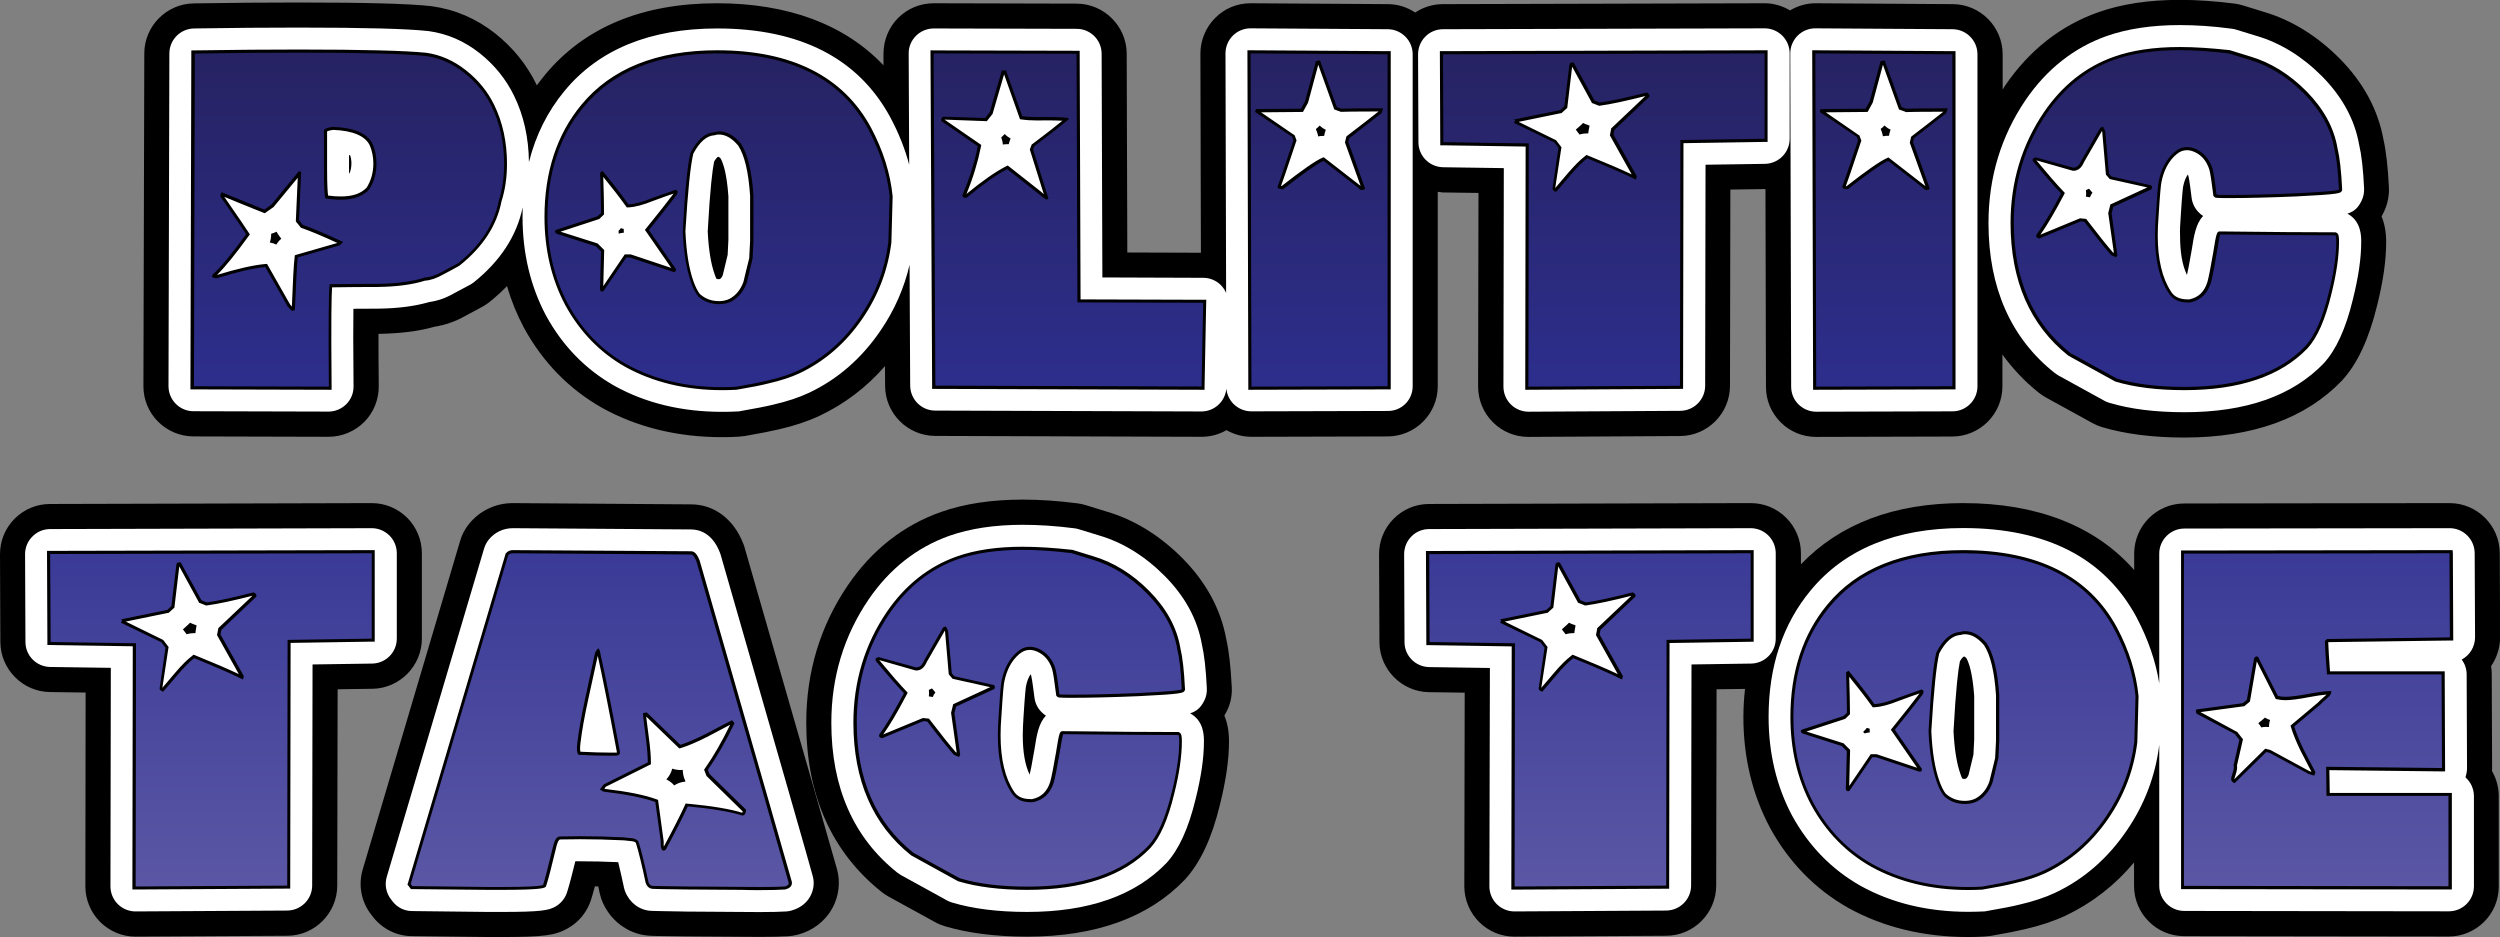 <?xml version="1.0" encoding="utf-8"?>
<!-- Generator: Adobe Illustrator 24.0.2, SVG Export Plug-In . SVG Version: 6.00 Build 0)  -->
<svg version="1.1" id="Layer_1" xmlns="http://www.w3.org/2000/svg" xmlns:xlink="http://www.w3.org/1999/xlink" x="0px" y="0px"
	 viewBox="0 0 199.41 74.75" style="enable-background:new 0 0 199.41 74.75;" xml:space="preserve">
<rect x="0" y="0" width="199.41" height="74.75" fill="#808080" stroke="none"/>
<style type="text/css">
	.st0{fill:#FFFFFF;}
	.st1{fill:url(#SVGID_1_);}
</style>
<g>
	<g>
		<g>
			<path d="M59.4,43.7c-0.03-0.12-0.07-0.24-0.12-0.35c-0.76-1.95-2.32-3.12-4.16-3.12c-0.14,0-14.21-0.1-14.22-0.1
				c-1.37,0-2.64,0.61-3.49,1.66c-0.33,0.41-0.57,0.86-0.71,1.36l-7.77,26.21c-0.37,1.25-0.11,2.61,0.71,3.63l0.13,0.17
				c0.75,0.95,1.88,1.5,3.08,1.51l6.07,0.07l1.08,0c3.33,0,4.27-0.12,5.27-0.68c0.86-0.48,1.52-1.26,1.84-2.19
				c0.07-0.21,0.17-0.52,0.34-1.17c0.09,0,0.18,0,0.27,0c0.03,0.16,0.07,0.32,0.1,0.48c0.04,0.19,0.1,0.38,0.16,0.57
				c0.61,1.63,2.09,2.76,3.75,2.88c0.22,0.02,0.45,0.03,3.04,0.06c1.77,0.02,3.21,0.03,4.3,0.03c0.01,0,0.01,0,0.02,0
				c0.56,0.01,1.07,0.01,1.52,0.01c0.98,0,1.71-0.02,2.25-0.05c0.26-0.02,0.53-0.06,0.79-0.13c1.19-0.32,2.15-1.06,2.72-2.07
				c0.55-0.97,0.68-2.14,0.39-3.16C66.59,68.71,64.12,60.08,59.4,43.7z"/>
		</g>
		<g>
			<path d="M198.78,61.25l-0.03-7.47c0-0.22-0.02-0.44-0.05-0.65c0.46-0.67,0.72-1.47,0.72-2.31l-0.03-6.71
				c-0.01-2.19-1.81-3.98-4-3.98c0,0-21.17,0.03-21.17,0.03c-2.2,0-3.99,1.8-3.99,4v1.31c-3.08-3.51-7.73-5.34-13.64-5.34
				c-5.51,0-9.84,1.65-12.94,4.88v-0.88c0-1.06-0.43-2.09-1.18-2.83c-0.75-0.75-1.76-1.17-2.82-1.17c0,0-25.65,0.07-25.66,0.07
				c-1.07,0-2.07,0.42-2.83,1.18c-0.75,0.76-1.17,1.77-1.16,2.84l0.03,7.01c0.01,2.16,1.78,3.95,3.94,3.98l2.86,0.04L116.8,70.7
				c0,1.06,0.43,2.09,1.18,2.84c0.75,0.75,1.76,1.17,2.82,1.17c0,0,12.11-0.07,12.11-0.07c2.19-0.01,3.97-1.8,3.98-3.99l0.03-15.67
				l2.27-0.03c-0.08,0.73-0.13,1.47-0.13,2.24c0,3.22,0.71,6.18,2.12,8.83c1.51,2.76,3.61,4.91,6.25,6.4c2.79,1.54,6,2.32,9.55,2.32
				c0.44,0,0.89-0.01,1.33-0.04c0.16-0.01,0.33-0.03,0.48-0.05c1.26-0.22,2.17-0.4,2.75-0.54c1.21-0.28,2.29-0.64,3.23-1.08
				c2.1-1,3.93-2.42,5.45-4.24v1.88c0,2.2,1.79,4,3.99,4c0,0,21.1,0.03,21.1,0.03c1.07,0,2.07-0.42,2.83-1.17
				c0.76-0.76,1.17-1.76,1.17-2.83V63.5c0-0.71-0.19-1.4-0.54-2C198.78,61.41,198.78,61.33,198.78,61.25z"/>
		</g>
		<g>
			<path d="M114.68,30.81V15.3c0.13,0.02,0.26,0.04,0.39,0.05l2.86,0.04l-0.03,15.45c0,1.06,0.43,2.1,1.18,2.84
				c0.75,0.75,1.76,1.17,2.82,1.17c0,0,12.11-0.07,12.11-0.07c2.19-0.01,3.97-1.8,3.98-3.99l0.03-15.67l2.78-0.04
				c0.01,0,0.01,0,0.02,0l0.04,15.78c0,1.07,0.42,2.07,1.18,2.83c0.75,0.75,1.76,1.16,2.82,1.16c0,0,10.87-0.03,10.87-0.03
				c2.2-0.01,3.99-1.8,3.99-4v-2.54c0.82,1.12,1.77,2.15,2.91,3.05c0.18,0.14,0.37,0.27,0.57,0.38l3.69,2.03
				c0.25,0.14,0.51,0.25,0.78,0.33c1.85,0.55,4.05,0.83,6.56,0.83c5.45,0,9.68-1.52,12.58-4.55c1.23-1.34,2.14-3.3,2.8-5.99
				c0.48-1.93,0.72-3.58,0.72-5.06c0-0.82-0.14-1.49-0.37-2.04c0.06-0.1,0.11-0.2,0.16-0.3c0.31-0.62,0.46-1.31,0.43-2.01
				c-0.08-1.61-0.22-2.87-0.44-3.84c-0.43-2.36-1.6-4.53-3.49-6.44c-1.82-1.83-3.87-3.09-6.07-3.73l-1.62-0.5
				c-0.22-0.07-0.45-0.12-0.67-0.15c-1.55-0.2-3.02-0.3-4.39-0.3c-2.47,0-4.66,0.33-6.51,0.99c-3,1.06-5.5,3.03-7.42,5.84
				c-0.07,0.1-0.13,0.21-0.2,0.32V4.33c0-2.19-1.78-3.99-3.98-4c0,0-10.95-0.07-10.95-0.07c-0.73,0-1.42,0.21-2.03,0.57
				c-0.61-0.36-1.3-0.57-2.03-0.57c0,0-25.65,0.07-25.66,0.07c-0.8,0-1.56,0.24-2.21,0.67c-0.63-0.42-1.37-0.67-2.18-0.67
				c0,0-10.95-0.07-10.95-0.07c-1.07,0-2.07,0.41-2.82,1.17c-0.75,0.75-1.18,1.78-1.18,2.84l0.04,15.89l-5.87-0.02L89.87,4.28
				c-0.01-2.19-1.8-3.98-3.99-3.99c0,0-11.4-0.03-11.41-0.03c-1.07,0-2.08,0.42-2.83,1.17c-0.75,0.75-1.17,1.79-1.17,2.85l0,0.93
				c-3.08-3.25-7.6-4.95-13.28-4.95c-5.97,0-10.58,1.92-13.71,5.7c-0.23,0.28-0.45,0.56-0.66,0.85c-0.01-0.03-0.03-0.06-0.04-0.09
				c-0.77-1.58-1.88-2.94-3.29-4.06C38,1.49,36.31,0.75,34.4,0.49C32.58,0.29,29.12,0.2,23.81,0.2c-2.5,0-5.28,0.02-8.36,0.07
				c-2.17,0.03-3.94,1.82-3.94,3.99L11.44,30.8c-0.01,2.2,1.78,4,3.99,4.01c0,0,10.77,0.03,10.78,0.03c1.06,0,2.09-0.43,2.84-1.18
				c0.75-0.75,1.17-1.79,1.16-2.86c-0.02-1.75-0.02-3.11-0.02-4.17c1.75-0.03,3.22-0.21,4.47-0.57c0.84-0.13,1.68-0.42,2.45-0.86
				c0.44-0.23,0.89-0.48,1.36-0.73c0.2-0.11,0.4-0.24,0.57-0.38c0.51-0.41,0.97-0.83,1.4-1.27c0.34,1.16,0.79,2.27,1.35,3.32
				c1.51,2.76,3.61,4.91,6.25,6.4c2.79,1.54,6,2.33,9.55,2.33c0.44,0,0.89-0.01,1.33-0.04c0.16-0.01,0.32-0.03,0.48-0.05
				c1.26-0.22,2.17-0.4,2.75-0.54c1.22-0.28,2.3-0.64,3.23-1.08c1.99-0.94,3.74-2.27,5.21-3.96l0.01,1.59
				c0.01,2.19,1.8,3.97,3.99,3.98c0,0,21.24,0.07,21.24,0.07c0.73,0,1.41-0.19,2-0.53c0.6,0.34,1.28,0.53,1.99,0.53
				c0,0,10.87-0.03,10.87-0.03C112.89,34.8,114.68,33.01,114.68,30.81z"/>
		</g>
		<g>
			<path d="M98.25,54.81c-0.08-1.61-0.22-2.87-0.44-3.84c-0.43-2.36-1.6-4.53-3.49-6.44c-1.82-1.83-3.87-3.09-6.07-3.73l-1.62-0.5
				c-0.22-0.07-0.45-0.12-0.67-0.15c-1.55-0.2-3.03-0.3-4.39-0.3c-2.47,0-4.66,0.33-6.52,0.99c-3,1.06-5.5,3.02-7.42,5.84
				c-2.2,3.23-3.32,6.92-3.32,10.95c0,5.8,2.03,10.35,6.03,13.53c0.18,0.14,0.37,0.27,0.56,0.37l3.68,2.02
				c0.25,0.14,0.52,0.25,0.79,0.33c1.85,0.55,4.06,0.83,6.56,0.83c5.45,0,9.68-1.52,12.58-4.55c1.23-1.34,2.15-3.3,2.8-5.99
				c0.48-1.93,0.72-3.58,0.72-5.05c0-0.82-0.14-1.49-0.37-2.04c0.06-0.11,0.12-0.21,0.17-0.31C98.14,56.18,98.29,55.5,98.25,54.81z"
				/>
		</g>
		<g>
			<path d="M33.65,50.94v-6.81c0-1.06-0.43-2.09-1.17-2.83c-0.76-0.75-1.76-1.17-2.83-1.17c0,0-25.66,0.07-25.66,0.07
				c-1.07,0-2.07,0.42-2.83,1.18C0.41,42.14,0,43.14,0,44.21l0.03,7.01c0.01,2.16,1.78,3.95,3.94,3.98l2.86,0.04L6.81,70.7
				c0,1.06,0.43,2.09,1.18,2.84c0.76,0.75,1.76,1.17,2.82,1.17c0,0,12.11-0.07,12.11-0.07c2.19-0.01,3.97-1.8,3.98-3.99l0.03-15.67
				l2.78-0.04C31.88,54.91,33.65,53.11,33.65,50.94z"/>
		</g>
	</g>
	<g>
		<path class="st0" d="M163.89,29.75c0.09,0.07,0.18,0.13,0.28,0.19l3.69,2.03c0.12,0.07,0.25,0.12,0.39,0.16
			c1.66,0.5,3.68,0.75,5.99,0.75c4.89,0,8.61-1.3,11.11-3.9c0.99-1.08,1.76-2.76,2.33-5.12c0.44-1.77,0.66-3.26,0.66-4.57
			c0-0.46,0-1.65-1.1-2.25c0.57-0.18,0.85-0.48,1.11-0.99c0.16-0.31,0.23-0.66,0.22-1c-0.07-1.52-0.2-2.68-0.4-3.53
			c-0.35-1.97-1.34-3.8-2.95-5.43c-1.58-1.59-3.35-2.68-5.24-3.23l-1.63-0.5c-0.11-0.03-0.22-0.06-0.33-0.07
			C176.54,2.09,175.15,2,173.87,2c-2.24,0-4.21,0.3-5.85,0.88c-2.59,0.92-4.76,2.63-6.44,5.08c-1.97,2.9-2.97,6.2-2.97,9.83
			C158.61,22.94,160.39,26.97,163.89,29.75z M173.94,17.31c0.12-1.96,0.19-2.41,0.2-2.45c0.08-0.39,0.2-0.7,0.37-0.94
			c0.01,0.03,0.03,0.06,0.04,0.1c0.01,0.03,0.1,0.37,0.26,1.75c0.05,0.42,0.24,0.82,0.53,1.13c0.13,0.14,0.25,0.24,0.39,0.33
			c-0.58,0.59-0.74,1.61-0.9,2.65c-0.22,1.29-0.34,1.85-0.39,2.05c-0.37-0.76-0.55-1.81-0.55-3.14
			C173.87,18.36,173.9,17.88,173.94,17.31z M166.38,15.17c0.08-0.04,0.17-0.08,0.25-0.12c0.02,0.03,0.27,0.32,0.27,0.32
			c-0.08,0.12-0.15,0.24-0.2,0.37c-0.07-0.02-0.14-0.03-0.22-0.04l-0.1-0.01C166.41,15.51,166.41,15.34,166.38,15.17z"/>
	</g>
	<g>
		<path class="st0" d="M143.46,32.26c0.38,0.37,0.88,0.58,1.41,0.58c0,0,10.87-0.03,10.87-0.03c1.1,0,1.99-0.9,1.99-2V4.33
			c0-1.1-0.89-1.99-1.99-2c0,0-10.94-0.07-10.94-0.07c-0.53,0-1.04,0.21-1.41,0.58c-0.38,0.38-0.59,0.89-0.59,1.42l0.07,26.58
			C142.87,31.38,143.08,31.89,143.46,32.26z M150.31,10.01c0.14,0.13,0.31,0.25,0.49,0.33c-0.03,0.08-0.06,0.17-0.08,0.26
			l-0.05,0.23c-0.02,0-0.04,0-0.06,0c-0.14,0-0.28,0.01-0.42,0.04c-0.02-0.13-0.06-0.26-0.1-0.38l-0.08-0.21
			C150.12,10.21,150.22,10.12,150.31,10.01z"/>
	</g>
	<g>
		<path class="st0" d="M57.48,44.24c-0.02-0.06-0.04-0.12-0.06-0.17c-0.62-1.6-1.71-1.84-2.3-1.84c-0.02,0-14.21-0.1-14.21-0.1
			c-0.76,0-1.46,0.33-1.93,0.92c-0.16,0.2-0.28,0.43-0.36,0.68l-7.77,26.21c-0.19,0.63-0.05,1.3,0.35,1.81l0.13,0.17
			c0.37,0.47,0.94,0.75,1.54,0.75l6.05,0.07l1.07,0c3.2,0,3.77-0.13,4.3-0.42c0.43-0.24,0.76-0.63,0.92-1.09
			c0.09-0.27,0.26-0.81,0.68-2.53c0.13,0,0.26,0,0.38,0c0.95,0,1.97,0.02,3.04,0.07c0.14,0.56,0.29,1.23,0.46,2.02
			c0.02,0.1,0.05,0.19,0.08,0.28c0.34,0.91,1.13,1.52,2.04,1.58c0.16,0.01,0.46,0.02,2.9,0.06c1.77,0.02,3.21,0.03,4.29,0.03
			c0.01,0,0.02,0,0.03,0c0.55,0.01,1.05,0.01,1.5,0.01c0.93,0,1.63-0.02,2.12-0.05c0.13-0.01,0.27-0.03,0.39-0.07
			c0.85-0.23,1.29-0.74,1.5-1.12c0.29-0.52,0.36-1.12,0.2-1.66C64.67,69.25,62.19,60.63,57.48,44.24z M53.78,62.65
			c-0.17-0.2-0.39-0.37-0.63-0.48c0.22-0.24,0.39-0.54,0.47-0.86c0.21,0.07,0.43,0.11,0.65,0.11c0.06,0,0.13,0,0.19-0.01
			c0,0.25,0.05,0.51,0.15,0.75l0.07,0.18C54.35,62.37,54.04,62.47,53.78,62.65z"/>
	</g>
	<g>
		<path class="st0" d="M141.64,50.94v-6.81c0-0.53-0.21-1.04-0.59-1.42c-0.38-0.37-0.88-0.58-1.41-0.58c0,0-25.65,0.07-25.65,0.07
			c-0.53,0-1.04,0.21-1.41,0.59c-0.38,0.38-0.58,0.89-0.58,1.42l0.03,7.01c0,1.09,0.88,1.97,1.97,1.99l4.84,0.07L118.8,70.7
			c0,0.53,0.21,1.04,0.59,1.42c0.38,0.37,0.88,0.58,1.41,0.58c0,0,12.1-0.07,12.1-0.07c1.1-0.01,1.99-0.9,1.99-2l0.03-17.63
			l4.74-0.07C140.76,52.92,141.64,52.03,141.64,50.94z M125.61,50.25c-0.02,0.08-0.03,0.17-0.03,0.25c-0.03,0-0.06,0-0.1,0
			c-0.21,0-0.41,0.03-0.61,0.09c-0.03-0.05-0.06-0.1-0.1-0.14l-0.19-0.25c0.03-0.02,0.41-0.37,0.41-0.37
			c0.06-0.05,0.11-0.1,0.16-0.16c0.06,0.03,0.11,0.05,0.17,0.08l0.35,0.13C125.68,49.88,125.61,50.25,125.61,50.25z"/>
	</g>
	<g>
		<path class="st0" d="M196.78,61.26l-0.03-7.47c0-0.44-0.15-0.85-0.39-1.18c0.63-0.34,1.06-1.01,1.06-1.78l-0.03-6.71
			c-0.01-1.1-0.9-1.99-2-1.99c0,0-21.16,0.03-21.16,0.03c-1.1,0-2,0.9-2,2v10.35c-0.28-1.76-0.89-3.53-1.82-5.29
			c-2.54-4.71-7.19-7.1-13.82-7.1c-5.34,0-9.44,1.67-12.17,4.98c-2.22,2.68-3.35,6.07-3.35,10.08c0,2.89,0.63,5.53,1.87,7.87
			c1.33,2.43,3.17,4.31,5.47,5.61c2.49,1.38,5.37,2.07,8.58,2.07c0.41,0,0.82-0.01,1.23-0.03c0.08,0,0.16-0.01,0.24-0.03
			c1.22-0.21,2.09-0.38,2.64-0.52c1.08-0.25,2.02-0.56,2.83-0.94c2.29-1.08,4.21-2.76,5.71-4.97c1.42-2.07,2.29-4.37,2.59-6.83
			v11.25c0,1.1,0.89,2,2,2c0,0,21.1,0.03,21.1,0.03c0.53,0,1.04-0.21,1.41-0.58c0.38-0.38,0.59-0.88,0.59-1.42V63.5
			c0-0.59-0.26-1.13-0.67-1.49C196.73,61.77,196.78,61.52,196.78,61.26z M148.73,58.5c0,0-0.12-0.12-0.12-0.12l0.11-0.11
			c0.07-0.06,0.13-0.13,0.18-0.21c0.08,0.02,0.15,0.04,0.23,0.06c0,0.1,0,0.2,0.01,0.3C149,58.43,148.86,58.46,148.73,58.5z
			 M157.41,60.19l-0.39,1.62c-0.1,0.25-0.21,0.31-0.28,0.32c-0.1,0-0.17-0.01-0.22-0.03c-0.05-0.09-0.1-0.21-0.15-0.37
			c-0.3-0.85-0.48-1.99-0.55-3.41c0.19-3.46,0.38-4.94,0.51-5.57c0.12-0.21,0.22-0.31,0.27-0.36c0.04,0,0.07-0.01,0.11-0.02
			c0.03,0.03,0.08,0.07,0.14,0.13c0.18,0.32,0.49,1.13,0.62,3.02l0,3.46L157.41,60.19z M180.99,57.99
			c-0.08-0.01-0.15-0.01-0.23-0.01c-0.13,0-0.26,0.01-0.39,0.04c-0.05-0.08-0.1-0.16-0.16-0.24l-0.08-0.1
			c0.01-0.01,0.36-0.29,0.36-0.29c0.06-0.05,0.11-0.1,0.17-0.15c0.13,0.08,0.26,0.14,0.41,0.19
			C181.01,57.6,180.98,57.8,180.99,57.99z"/>
	</g>
	<g>
		<path class="st0" d="M112.68,30.81V4.33c0-1.1-0.89-1.99-1.99-2c0,0-10.94-0.07-10.94-0.07c-0.53,0-1.04,0.21-1.41,0.58
			c-0.38,0.38-0.59,0.89-0.59,1.42l0.05,19.1c-0.1-0.22-0.23-0.42-0.4-0.6c-0.37-0.38-0.89-0.6-1.42-0.6l-8.05-0.03L87.87,4.29
			c0-1.1-0.89-1.99-1.99-1.99c0,0-11.4-0.03-11.4-0.03c-0.53,0-1.04,0.21-1.42,0.59c-0.38,0.38-0.59,0.89-0.58,1.42l0.04,8.86
			c-0.33-1.26-0.83-2.52-1.5-3.77c-2.54-4.71-7.19-7.1-13.82-7.1c-5.34,0-9.44,1.67-12.17,4.98c-1.36,1.64-2.3,3.54-2.84,5.68
			c-0.02-1.95-0.42-3.74-1.2-5.32c-0.64-1.31-1.56-2.44-2.73-3.37c-1.22-0.96-2.56-1.55-4.07-1.76C32.44,2.29,29.05,2.2,23.81,2.2
			c-2.49,0-5.27,0.02-8.33,0.07c-1.09,0.02-1.97,0.9-1.97,2L13.44,30.8c0,1.1,0.89,2,1.99,2c0,0,10.77,0.03,10.77,0.03
			c0.53,0,1.04-0.21,1.42-0.59c0.38-0.38,0.59-0.89,0.58-1.43c-0.03-3.15-0.03-5.04-0.01-6.18c0.65-0.01,1.3-0.01,1.96-0.01
			c1.63-0.02,2.97-0.2,4.09-0.53c0.64-0.08,1.3-0.31,1.93-0.67c0.43-0.23,0.87-0.46,1.33-0.71c0.1-0.06,0.2-0.12,0.29-0.19
			c2.12-1.7,3.43-3.71,3.9-5.98c-0.01,0.25-0.01,0.51-0.01,0.76c0,2.89,0.63,5.53,1.87,7.87c1.33,2.43,3.17,4.31,5.47,5.61
			c2.49,1.38,5.37,2.07,8.58,2.07c0.4,0,0.82-0.01,1.23-0.03c0.08,0,0.16-0.01,0.23-0.03c1.21-0.21,2.08-0.38,2.64-0.52
			c1.08-0.25,2.03-0.56,2.83-0.94c2.29-1.08,4.21-2.76,5.71-4.97c1.11-1.62,1.88-3.38,2.31-5.24l0.05,9.64
			c0.01,1.1,0.9,1.99,1.99,1.99c0,0,21.23,0.07,21.24,0.07c1.04,0,1.9-0.8,1.99-1.83c0.04,0.47,0.25,0.91,0.58,1.24
			c0.38,0.37,0.88,0.58,1.41,0.58c0,0,10.87-0.03,10.87-0.03C111.79,32.8,112.68,31.91,112.68,30.81z M22.04,19.51
			c-0.16-0.08-0.34-0.14-0.52-0.17c0.08-0.22,0.11-0.46,0.11-0.69c0.15-0.04,0.29-0.1,0.43-0.17c0.07,0.13,0.15,0.26,0.24,0.38
			l0.14,0.18C22.28,19.17,22.15,19.33,22.04,19.51z M27.88,13.82c-0.01,0.01-0.03,0.01-0.04,0.02c0-0.11,0-1.48,0-1.48
			c0.04,0.02,0.07,0.03,0.09,0.04c0.07,0.19,0.1,0.4,0.1,0.64C28.03,13.33,27.98,13.59,27.88,13.82z M49.35,18.64
			c0,0-0.01-0.23-0.01-0.23c0.07-0.07,0.13-0.13,0.18-0.21c0.08,0.02,0.15,0.04,0.23,0.06c0,0.1,0,0.2,0.01,0.3
			C49.62,18.57,49.48,18.59,49.35,18.64z M58.04,20.33l-0.39,1.62c-0.1,0.25-0.21,0.31-0.28,0.32c-0.1,0-0.17-0.01-0.22-0.03
			c-0.05-0.09-0.1-0.21-0.15-0.37c-0.3-0.84-0.48-1.99-0.55-3.41c0.19-3.46,0.38-4.94,0.51-5.57c0.12-0.21,0.22-0.31,0.27-0.36
			c0.04,0,0.07-0.01,0.11-0.02c0.03,0.03,0.08,0.07,0.14,0.13c0.18,0.32,0.49,1.13,0.62,3.02l0,3.46L58.04,20.33z M80.54,11.23
			c-0.03,0.09-0.06,0.18-0.08,0.27c-0.04,0-0.07,0-0.11,0c-0.12,0-0.24,0.01-0.36,0.03c-0.01-0.2-0.06-0.39-0.13-0.57
			c0.1-0.08,0.19-0.17,0.27-0.27c0.14,0.14,0.3,0.26,0.48,0.36L80.54,11.23z M105.67,10.61l-0.05,0.23c-0.02,0-0.04,0-0.06,0
			c-0.14,0-0.28,0.01-0.42,0.04c-0.02-0.13-0.05-0.25-0.1-0.37l-0.08-0.22c0.11-0.08,0.21-0.17,0.3-0.27
			c0.14,0.13,0.31,0.25,0.49,0.33C105.72,10.43,105.69,10.52,105.67,10.61z"/>
	</g>
	<g>
		<path class="st0" d="M92.9,45.94c-1.58-1.59-3.35-2.68-5.23-3.23l-1.63-0.5c-0.11-0.03-0.22-0.06-0.33-0.07
			c-1.47-0.19-2.86-0.28-4.14-0.28c-2.24,0-4.2,0.3-5.85,0.88c-2.59,0.92-4.76,2.62-6.44,5.08c-1.97,2.9-2.97,6.2-2.97,9.83
			c0,5.16,1.77,9.18,5.27,11.96c0.09,0.07,0.18,0.13,0.28,0.19l3.69,2.03c0.12,0.07,0.25,0.12,0.39,0.16
			c1.66,0.5,3.68,0.75,5.99,0.75c4.89,0,8.61-1.3,11.11-3.9c0.99-1.08,1.76-2.76,2.33-5.12c0.44-1.77,0.66-3.26,0.66-4.57
			c0-0.46,0-1.65-1.1-2.25c0.57-0.19,0.85-0.48,1.12-1c0.16-0.31,0.23-0.65,0.21-1c-0.07-1.52-0.2-2.67-0.4-3.53
			C95.51,49.4,94.52,47.57,92.9,45.94z M74.4,55.6c-0.07-0.02-0.14-0.03-0.21-0.04l-0.1-0.01c0.02-0.17,0.02-0.35,0-0.52
			c0.08-0.04,0.17-0.08,0.25-0.12c0.02,0.03,0.27,0.32,0.27,0.32C74.52,55.34,74.45,55.47,74.4,55.6z M82.52,59.74
			c-0.22,1.29-0.34,1.85-0.39,2.05c-0.37-0.76-0.55-1.81-0.55-3.14c0-0.42,0.02-0.9,0.06-1.48c0.12-1.96,0.19-2.41,0.2-2.45
			c0.08-0.39,0.2-0.7,0.37-0.94c0.01,0.03,0.03,0.06,0.04,0.1c0.01,0.03,0.09,0.37,0.26,1.75c0.05,0.42,0.23,0.82,0.53,1.13
			c0.13,0.14,0.26,0.24,0.39,0.33C82.84,57.67,82.68,58.69,82.52,59.74z"/>
	</g>
	<g>
		<path class="st0" d="M115.11,13.34l4.84,0.07l-0.03,17.43c0,0.53,0.21,1.04,0.59,1.42c0.38,0.37,0.88,0.58,1.41,0.58
			c0,0,12.1-0.07,12.1-0.07c1.1-0.01,1.99-0.9,1.99-2l0.03-17.63l4.74-0.07c1.09-0.02,1.97-0.91,1.97-2V4.26
			c0-0.53-0.21-1.04-0.59-1.42c-0.38-0.37-0.88-0.58-1.41-0.58c0,0-25.65,0.07-25.65,0.07c-0.53,0-1.04,0.21-1.41,0.59
			c-0.38,0.38-0.58,0.89-0.58,1.42l0.03,7.01C113.14,12.44,114.02,13.32,115.11,13.34z M126.11,9.97c0.06-0.05,0.11-0.1,0.16-0.16
			c0.06,0.03,0.11,0.05,0.17,0.08l0.35,0.13c0,0-0.07,0.37-0.07,0.37c-0.02,0.08-0.03,0.17-0.03,0.25c-0.03,0-0.06,0-0.1,0
			c-0.21,0-0.41,0.03-0.61,0.09c-0.03-0.05-0.06-0.1-0.1-0.14l-0.19-0.25C125.72,10.31,126.11,9.97,126.11,9.97z"/>
	</g>
	<g>
		<path class="st0" d="M31.65,50.94v-6.81c0-0.53-0.21-1.04-0.59-1.42c-0.38-0.37-0.88-0.58-1.41-0.58c0,0-25.65,0.07-25.65,0.07
			c-0.53,0-1.04,0.21-1.41,0.59C2.21,43.16,2,43.67,2,44.2l0.03,7.01c0,1.09,0.88,1.97,1.97,1.99l4.84,0.07L8.81,70.7
			c0,0.53,0.21,1.04,0.59,1.42c0.38,0.37,0.88,0.58,1.41,0.58c0,0,12.1-0.07,12.1-0.07c1.1-0.01,1.99-0.9,1.99-2l0.03-17.63
			l4.74-0.07C30.77,52.92,31.65,52.03,31.65,50.94z M15.62,50.25c-0.02,0.08-0.02,0.17-0.03,0.25c-0.03,0-0.06,0-0.1,0
			c-0.21,0-0.41,0.03-0.61,0.09c-0.03-0.05-0.06-0.1-0.1-0.14l-0.19-0.25c0.03-0.02,0.41-0.37,0.41-0.37
			c0.06-0.05,0.11-0.1,0.16-0.16c0.06,0.03,0.11,0.05,0.17,0.08l0.35,0.13C15.68,49.88,15.62,50.25,15.62,50.25z"/>
	</g>
</g>
<g>
	<linearGradient id="SVGID_1_" gradientUnits="userSpaceOnUse" x1="99.707" y1="70.874" x2="99.707" y2="3.875">
		<stop  offset="0" style="stop-color:#5B57A5"/>
		<stop  offset="0.545" style="stop-color:#2E3092"/>
		<stop  offset="1" style="stop-color:#262262"/>
	</linearGradient>
	<path class="st1" d="M60.61,70.87c-0.44,0-0.93,0-1.47-0.01c-1.11,0-2.55-0.01-4.32-0.03c-1.84-0.02-2.62-0.04-2.77-0.05
		c-0.14-0.01-0.33-0.08-0.44-0.36c-0.31-1.47-0.58-2.56-0.8-3.26c-0.07-0.09-0.21-0.16-0.41-0.18c-0.23-0.02-0.45-0.04-0.65-0.07
		c-1.22-0.06-2.39-0.09-3.48-0.09c-0.54,0-1.07,0.01-1.59,0.02c-0.07,0-0.17,0.02-0.26,0.17c-0.03,0.04-0.07,0.09-0.16,0.38
		c-0.42,1.74-0.7,2.83-0.83,3.21c-0.22,0.16-0.75,0.26-3.45,0.26l-1.06,0l-6.11-0.07l-0.21-0.26l7.79-26.27
		c0.14-0.18,0.29-0.26,0.49-0.26c0,0,14.19,0.1,14.19,0.1c0.23,0,0.41,0.21,0.58,0.65c4.65,16.16,7.19,25.01,7.35,25.59
		c0.03,0.09,0.02,0.18-0.02,0.25c-0.06,0.11-0.18,0.18-0.36,0.23C62.16,70.86,61.5,70.87,60.61,70.87z M48.18,63.03
		c1.81,0.2,3.22,0.49,4.13,0.82l0.07,0.03l0.44,3.2c-0.02,0.49,0.05,0.61,0.08,0.64c0.01,0,0.02,0.01,0.03,0.01
		c0.02,0,0.05-0.01,0.09-0.04c0.77-1.47,1.36-2.63,1.72-3.4l0.04-0.08l0.09,0.01c1.93,0.18,3.4,0.43,4.38,0.74
		c0.02-0.01,0.06-0.03,0.08-0.08c0.04-0.08,0.06-0.17,0.06-0.26l-2.88-2.77l-0.19-0.44l0.04-0.06c0.71-1.01,1.41-2.23,2.08-3.63
		l-0.08-0.1c-0.16,0.08-0.62,0.32-1.93,1.02c-0.83,0.42-1.54,0.73-2.12,0.91l-0.07,0.02l-2.69-2.6l-0.13,0.03
		c0.03,0.33,0.1,0.93,0.22,1.81c0.11,0.88,0.17,1.54,0.17,2.01v0.08l-3.59,1.8l-0.18,0.25L48.18,63.03z M47.71,51.91
		c-0.08,0.11-0.13,0.2-0.14,0.28c-0.09,0.43-0.35,1.6-0.77,3.53c-0.31,1.42-0.52,2.61-0.63,3.54c-0.08,0.62,0.01,0.8,0.06,0.86
		c0.93,0.01,1.75,0.04,2.39,0.04c0.21,0,0.41,0,0.58-0.01c0.11-0.03,0.14-0.08,0.11-0.21c-0.66-3.5-1.16-6.01-1.53-7.67
		C47.77,52.08,47.74,51.97,47.71,51.91z M81.93,70.86c-2.13,0-3.96-0.23-5.45-0.67l-3.71-2.04c-3.05-2.42-4.58-5.95-4.58-10.51
		c0-3.24,0.89-6.2,2.65-8.77c1.45-2.12,3.3-3.58,5.51-4.37c1.44-0.51,3.2-0.77,5.22-0.77c1.2,0,2.51,0.09,3.9,0.27l1.65,0.5
		c1.6,0.47,3.1,1.39,4.45,2.76c1.35,1.36,2.17,2.87,2.44,4.49c0.18,0.73,0.3,1.82,0.37,3.24c-0.06,0.16-0.11,0.26-3.57,0.43
		c-2.15,0.09-3.92,0.13-5.25,0.13c-1.09,0-1.11-0.02-1.16-0.07c-0.16-1.17-0.27-1.86-0.36-2.14c-0.23-0.69-0.64-1.18-1.23-1.45
		c-0.23-0.1-0.46-0.16-0.68-0.16c-0.33,0-0.63,0.12-0.92,0.37c-0.62,0.53-1.03,1.29-1.22,2.26c-0.06,0.35-0.15,1.29-0.23,2.71
		c-0.04,0.6-0.07,1.13-0.07,1.59c0,1.94,0.36,3.47,1.08,4.55c0.29,0.46,0.76,0.68,1.44,0.68l0.18,0c0.76-0.17,1.26-0.65,1.51-1.47
		c0.11-0.39,0.26-1.18,0.46-2.34c0.25-1.6,0.29-1.6,0.42-1.6c4.05,0.04,7.11,0.07,9.17,0.07c0.15,0.06,0.19,0.16,0.19,0.62
		c0,1.14-0.2,2.52-0.6,4.12c-0.49,2.03-1.13,3.48-1.89,4.31C89.56,69.76,86.29,70.86,81.93,70.86z M73.97,57.43
		c1.03,1.28,1.72,2.15,2.21,2.7l0.25,0.1l0.05-0.08L76,56.9l0.15-0.64l3.01-1.39c0.08-0.1,0.07-0.13,0.03-0.16l-3.09-0.66
		l-0.27-0.27l-0.33-3.46l-0.1-0.21l-0.12,0.05l-1.47,2.61c-0.16,0.39-0.4,0.6-0.69,0.6l-3-0.8l-0.12,0.03
		c0.92,1.21,1.68,2.08,2.2,2.63l0.06,0.06l-0.04,0.08c-0.8,1.51-1.46,2.62-1.97,3.3c0.06,0.08,0.1,0.1,0.13,0.1l3.27-1.37
		L73.97,57.43z M156.98,70.86c-2.88,0-5.46-0.62-7.67-1.84c-1.98-1.11-3.58-2.75-4.73-4.87c-1.09-2.05-1.64-4.39-1.64-6.97
		c0-3.56,0.98-6.55,2.92-8.88c2.36-2.85,5.97-4.3,10.73-4.3c5.89,0,9.98,2.06,12.17,6.11c0.95,1.8,1.53,3.61,1.71,5.4l-0.1,3.67
		c-0.27,2.17-1.04,4.19-2.28,6.01c-1.31,1.94-2.98,3.39-4.97,4.33c-0.68,0.31-1.5,0.58-2.45,0.8c-0.54,0.13-1.36,0.3-2.53,0.5
		C157.73,70.85,157.35,70.86,156.98,70.86z M156.73,50.47c-0.12,0-0.23,0.02-0.35,0.06c-0.7,0.05-1.3,0.57-1.83,1.57
		c-0.22,0.91-0.43,3.01-0.61,6.23c0.07,1.63,0.29,2.99,0.66,4.04c0.15,0.43,0.33,0.78,0.55,1.06c0.42,0.38,0.97,0.58,1.59,0.58
		c0.36,0,0.67-0.07,0.94-0.22c0.52-0.29,0.91-0.77,1.14-1.43l0.46-1.91l0.06-1.37v-3.61c-0.13-1.91-0.46-3.29-0.99-4.08
		C157.84,50.78,157.29,50.47,156.73,50.47z M147.37,53.7c0.04,1.39,0.07,2.44,0.07,3.16l-0.3,0.35l-3.4,1.13
		c0.04,0.01,0.06,0.04,0.12,0.07l3.1,0.99l0.45,0.43l-0.03,2.82c-0.02,0.13-0.02,0.23,0,0.3l0.06,0.07
		c0.81-1.18,1.41-2.07,1.81-2.66l0.04-0.06h0.37l3.43,1.14c0.02,0,0.04,0.01,0.05,0.01c0.04,0,0.05-0.03,0.05-0.09l-2.19-3.13
		l0.06-0.07c1.02-1.26,1.76-2.2,2.22-2.82c0.03-0.04,0.04-0.09,0.04-0.16c-0.01-0.01-0.03-0.03-0.07-0.04
		c-0.16,0.06-0.77,0.28-1.79,0.66c-0.78,0.31-1.43,0.48-1.93,0.51l-0.07,0l-0.04-0.06c-0.51-0.73-1.18-1.59-1.98-2.56L147.37,53.7z
		 M120.71,51.43l-6.81-0.1l-0.03-7.26l25.9-0.07v7.06l-6.71,0.1l-0.03,19.6l-12.34,0.07L120.71,51.43z M122.91,51.13l0.38,0.47
		l-0.44,3.28l0.02,0.1c0.03,0.02,0.06,0.04,0.1,0.05c0.18-0.2,0.55-0.64,1.12-1.31c0.5-0.59,0.93-1.02,1.32-1.31l0.06-0.04
		l0.07,0.03c1.65,0.67,2.91,1.22,3.76,1.63l0.03-0.12l-1.85-3.23l0.05-0.45l2.73-2.63c0.05-0.03,0.08-0.04,0.06-0.12
		c-0.02-0.03-0.08-0.07-0.16-0.11c-1.55,0.43-2.81,0.69-3.66,0.81L126,48l-1.66-2.98l-0.03-0.04v-0.13l-0.04,0.13
		c-0.07,0-0.09,0.01-0.1,0.07l-0.4,3.31l-0.37,0.38l-3.56,0.75c0,0.04-0.02,0.08-0.04,0.13L122.91,51.13z M10.72,51.43l-6.81-0.1
		l-0.03-7.26L29.77,44v7.06l-6.71,0.1l-0.03,19.6l-12.34,0.07L10.72,51.43z M12.92,51.13l0.38,0.47l-0.44,3.28l-0.06,0.2l0.08-0.1
		c0.03,0.02,0.06,0.04,0.1,0.05c0.18-0.2,0.55-0.64,1.12-1.31c0.5-0.59,0.93-1.02,1.32-1.31l0.06-0.04l0.07,0.03
		c1.65,0.67,2.91,1.22,3.76,1.63l0.03-0.12l-1.85-3.23l0.05-0.45l2.73-2.63c0.05-0.03,0.08-0.04,0.06-0.12
		c-0.02-0.03-0.08-0.08-0.16-0.11c-1.55,0.43-2.81,0.69-3.66,0.81L16.01,48l-1.66-2.98l-0.03-0.04v-0.13l-0.04,0.13
		c-0.07,0-0.09,0.01-0.1,0.07l-0.4,3.31l-0.37,0.38l-3.56,0.75c0,0.04-0.02,0.08-0.04,0.13L12.92,51.13z M174.09,70.8V44.04
		L195.5,44l0.04,6.96l-9.92,0.14l-0.08,0.13c0.06,0.54,0.11,1.38,0.19,2.44h9.14l0.04,7.73l-9.23-0.1l0.03,2.07h9.74v7.46
		L174.09,70.8z M175.27,56.71c0.02,0.01,0.02,0.07,0.06,0.17l3,1.56l0.44,0.54l-0.48,2.08c0.05,0.09,0.03,0.31-0.07,0.61
		c-0.12,0.36-0.13,0.44-0.13,0.46c0,0.06,0.01,0.13,0.11,0.18l2.51-2.48l0.33,0.08l3.15,1.7l0.3,0.09l0.04-0.1l-0.9-1.74
		c-0.37-0.76-0.62-1.37-0.77-1.88l-0.02-0.08l2.16-1.81c0,0,0,0,0,0c-0.01,0,0.04-0.07,0.53-0.5c0.16-0.12,0.25-0.23,0.28-0.34
		c-0.39,0.02-0.95,0.09-1.67,0.23c-0.82,0.16-1.44,0.23-1.85,0.23c-0.21,0-0.42-0.02-0.63-0.07l-0.06-0.01l-1.55-3.08L180,52.37
		l0.03,0.12c-0.05,0.01-0.09,0.05-0.12,0.1l-0.55,3.25l-0.38,0.34L175.27,56.71z M174.23,31c-2.13,0-3.96-0.23-5.45-0.67l-3.71-2.04
		c-3.05-2.42-4.58-5.95-4.58-10.51c0-3.24,0.89-6.19,2.65-8.77c1.45-2.12,3.3-3.58,5.51-4.37c1.44-0.51,3.2-0.77,5.22-0.77
		c1.2,0,2.52,0.09,3.9,0.27l1.65,0.5c1.6,0.47,3.1,1.4,4.45,2.76c1.35,1.37,2.17,2.87,2.44,4.49c0.18,0.72,0.3,1.81,0.37,3.24
		c-0.07,0.16-0.11,0.26-3.57,0.43c-2.15,0.09-3.92,0.13-5.25,0.13c-1.09,0-1.11-0.02-1.16-0.07c-0.16-1.16-0.27-1.86-0.36-2.14
		c-0.23-0.69-0.64-1.18-1.23-1.45c-0.23-0.1-0.46-0.16-0.68-0.16c-0.33,0-0.63,0.12-0.92,0.37c-0.62,0.53-1.03,1.29-1.22,2.25
		c-0.07,0.35-0.14,1.26-0.23,2.71c-0.04,0.6-0.07,1.13-0.07,1.59c0,1.94,0.36,3.47,1.08,4.55c0.29,0.46,0.76,0.68,1.44,0.68l0.18,0
		c0.76-0.17,1.26-0.65,1.51-1.47c0.11-0.39,0.26-1.18,0.46-2.34c0.25-1.6,0.29-1.6,0.42-1.6c4.05,0.04,7.11,0.07,9.17,0.07
		c0.15,0.06,0.19,0.16,0.19,0.62c0,1.13-0.2,2.52-0.6,4.12c-0.49,2.03-1.13,3.48-1.89,4.31C181.86,29.89,178.59,31,174.23,31z
		 M166.27,17.56c1.03,1.29,1.73,2.15,2.21,2.7l0.25,0.09l0.05-0.08l-0.48-3.24l0.15-0.64l3.01-1.39c0.08-0.1,0.07-0.13,0.03-0.16
		l-3.1-0.66l-0.27-0.27l-0.33-3.46l-0.1-0.21l-0.12,0.05l-1.47,2.6c-0.16,0.39-0.4,0.6-0.69,0.6l-3-0.8l-0.2-0.07l0.08,0.1
		c0.92,1.21,1.68,2.08,2.2,2.63l0.06,0.06l-0.04,0.08c-0.8,1.51-1.46,2.62-1.97,3.31c0.06,0.08,0.1,0.1,0.13,0.1l3.27-1.37
		L166.27,17.56z M57.6,31c-2.88,0-5.47-0.62-7.67-1.84c-1.98-1.11-3.57-2.75-4.73-4.87c-1.09-2.05-1.64-4.39-1.64-6.97
		c0-3.56,0.98-6.55,2.92-8.88c2.36-2.85,5.97-4.3,10.73-4.3c5.89,0,9.98,2.06,12.17,6.11c0.96,1.8,1.53,3.61,1.71,5.4l-0.1,3.67
		c-0.27,2.17-1.04,4.19-2.28,6.01c-1.31,1.94-2.98,3.39-4.97,4.33c-0.67,0.31-1.5,0.58-2.45,0.8c-0.53,0.13-1.39,0.3-2.53,0.5
		C58.35,30.99,57.97,31,57.6,31z M57.35,10.6c-0.12,0-0.23,0.02-0.35,0.06c-0.7,0.05-1.3,0.57-1.82,1.57
		c-0.23,0.91-0.43,3.02-0.61,6.23c0.07,1.63,0.29,3,0.66,4.04c0.15,0.43,0.33,0.78,0.55,1.06c0.42,0.38,0.97,0.58,1.59,0.58
		c0.36,0,0.67-0.07,0.94-0.22c0.52-0.29,0.91-0.77,1.14-1.43l0.46-1.91l0.06-1.37v-3.61c-0.13-1.91-0.46-3.29-0.99-4.08
		C58.47,10.91,57.92,10.6,57.35,10.6z M47.99,13.83c0.04,1.39,0.07,2.44,0.07,3.16l-0.3,0.35l-3.4,1.13
		c0.04,0.01,0.06,0.04,0.12,0.07l3.1,0.99l0.45,0.43l-0.03,2.81c-0.02,0.13-0.02,0.23,0,0.3l0.06,0.07
		c0.81-1.18,1.41-2.07,1.81-2.66l0.04-0.06h0.37l3.43,1.14c0.02,0,0.03,0.01,0.05,0.01c0.04,0,0.05-0.03,0.05-0.09l-2.19-3.13
		l0.06-0.07c1.02-1.26,1.76-2.2,2.22-2.82c0.03-0.04,0.04-0.09,0.04-0.16c-0.01-0.01-0.03-0.03-0.07-0.04
		c-0.15,0.06-0.77,0.29-1.79,0.66c-0.78,0.31-1.43,0.48-1.93,0.51l-0.07,0l-0.04-0.06c-0.52-0.73-1.18-1.59-1.98-2.56L47.99,13.83z
		 M121.82,11.56l-6.81-0.1l-0.03-7.26l25.9-0.07v7.06l-6.71,0.1l-0.03,19.6l-12.34,0.07L121.82,11.56z M124.02,11.26l0.38,0.47
		l-0.44,3.28l-0.06,0.2l0.08-0.1c0.03,0.02,0.06,0.04,0.1,0.05c0.18-0.2,0.55-0.64,1.12-1.31c0.5-0.59,0.93-1.02,1.32-1.31
		l0.06-0.04l0.07,0.03c1.65,0.67,2.91,1.22,3.76,1.63l0.03-0.12l-1.85-3.23l0.05-0.45l2.73-2.63c0.05-0.03,0.08-0.04,0.06-0.12
		c-0.02-0.03-0.08-0.08-0.16-0.11c-1.55,0.42-2.81,0.69-3.66,0.81l-0.49-0.17l-1.66-2.98l-0.03-0.04V4.99l-0.04,0.13
		c-0.08,0-0.09,0.02-0.1,0.07l-0.4,3.31l-0.37,0.38l-3.56,0.75c0,0.04-0.02,0.08-0.04,0.13L124.02,11.26z M15.32,30.93l0.07-26.79
		l0.12,0c3.06-0.04,5.83-0.07,8.31-0.07c5.09,0,8.52,0.09,10.18,0.27c1.11,0.16,2.15,0.62,3.1,1.37c0.95,0.75,1.7,1.67,2.21,2.72
		c0.67,1.36,1.01,2.92,1.01,4.64c0,1.07-0.15,2.07-0.44,2.99c-0.36,1.87-1.46,3.56-3.26,5.01c-0.46,0.26-0.9,0.49-1.32,0.71
		c-0.52,0.3-1.01,0.46-1.45,0.48c-0.93,0.31-2.19,0.48-3.72,0.5c-1.25,0-2.5,0.01-3.75,0.03c-0.07,0.62-0.09,3.32-0.05,8.05l0,0.13
		L15.32,30.93z M23.04,24.37c0.04,0.03,0.09,0.09,0.16,0.19c0.08,0.11,0.11,0.11,0.11,0.11c0.03,0,0.05-0.01,0.08-0.02
		c0.09-2.18,0.16-3.56,0.23-4.13l0.01-0.08l3.43-0.99l0.09-0.1c-1.29-0.6-2.32-1.03-3.06-1.29l-0.35-0.41l0.14-3.85h0
		c-0.95,1.14-1.66,2-2.13,2.59l-0.65,0.46l-0.06-0.03c-1.45-0.59-2.55-1.04-3.3-1.35c-0.04,0.13-0.05,0.16-0.05,0.17
		c1.19,1.68,1.9,2.73,2.04,2.96l0.04,0.07l-0.05,0.07c-1.09,1.51-1.97,2.59-2.64,3.21c-0.05,0.05-0.01,0.09,0.2,0.12
		c1.62-0.51,2.9-0.81,3.86-0.9l0.08-0.01L23.04,24.37z M26.06,15.71c0.41,0.06,0.79,0.09,1.14,0.09c0.96,0,1.69-0.27,2.17-0.79
		c0.35-0.56,0.53-1.23,0.53-1.98c0-0.53-0.1-1.03-0.29-1.48c-0.37-0.81-1.41-1.26-3.08-1.32c-0.42,0.07-0.54,0.15-0.57,0.18v3.05
		C25.97,15.07,26.03,15.56,26.06,15.71z M144.68,4.14l11.18,0.07v26.72l-11.11,0.04L144.68,4.14z M153.52,14.93
		c0.04,0.06,0.07,0.11,0.19,0.11c0.07,0,0.1-0.01,0.11-0.04l-1.33-3.61l0.06-0.37c1.2-0.96,2.05-1.62,2.6-2.06
		c0.03-0.08,0.05-0.13,0.06-0.18c-1.7,0-2.79,0.01-3.17,0.03l-0.47-0.16l-1.35-3.74l-0.11,0.06l-0.85,3.15l-0.38,0.69l-3.57,0.03
		l-0.02,0.06l2.88,1.94l0.15,0.33c-1.1,3.37-1.23,3.72-1.27,3.79c0,0,0.01-0.01,0.02-0.01c0.04,0,0.12,0.02,0.3,0.02
		c1.54-1.24,2.63-2,3.17-2.25l0.07-0.03L153.52,14.93z M99.63,4.14l11.18,0.07v26.72L99.7,30.97L99.63,4.14z M108.47,14.93
		c0.04,0.06,0.07,0.11,0.19,0.11c0.05,0,0.1-0.01,0.11-0.04l-1.33-3.62l0.06-0.37c1.2-0.96,2.05-1.62,2.6-2.06
		c0.03-0.08,0.05-0.13,0.06-0.18c-1.7,0-2.79,0.01-3.17,0.03l-0.47-0.16l-1.35-3.74l-0.1,0.06l-0.85,3.15l-0.38,0.69l-3.57,0.03
		l-0.02,0.06l2.88,1.94l0.15,0.33c-1.1,3.37-1.23,3.72-1.27,3.79c0,0,0.01-0.01,0.02-0.01c0.04,0,0.12,0.02,0.3,0.02
		c1.54-1.23,2.63-2,3.17-2.25l0.07-0.03L108.47,14.93z M74.48,30.9L74.35,4.14l11.65,0.03l0.07,19.83l10.04,0.03l-0.14,6.93
		L74.48,30.9z M82.92,15.36c0.45,0.39,0.55,0.43,0.57,0.44l-1.2-3.83l0.1-0.35c1.2-0.92,2.09-1.62,2.69-2.12l0,0
		c-0.28-0.01-0.89-0.03-1.74-0.03c-0.19,0.01-0.38,0.01-0.55,0.01c-0.52,0-0.94-0.03-1.26-0.08l-0.07-0.01l-1.29-3.64h-0.15
		l-0.94,3.23l-0.43,0.56l-3.35-0.1c-0.02,0-0.05,0-0.08,0.06c-0.03,0.07-0.02,0.09-0.01,0.11l2.92,2.01l-0.02,0.08
		c-0.24,1.24-0.65,2.55-1.2,3.88c-0.01,0.06,0.02,0.09,0.19,0.09c1.23-1.06,2.33-1.83,3.2-2.28l0.07-0.04L82.92,15.36z"/>
	<path d="M173.87,4c1.2,0,2.49,0.09,3.89,0.26l1.63,0.5c1.6,0.46,3.06,1.37,4.4,2.72c1.34,1.35,2.14,2.82,2.41,4.42
		c0.18,0.73,0.3,1.8,0.36,3.22c-0.04,0.09-1.19,0.19-3.45,0.3c-2.15,0.09-3.9,0.13-5.25,0.13c-0.69,0-1.04-0.01-1.06-0.03
		c-0.13-1.11-0.24-1.8-0.33-2.09c-0.24-0.73-0.68-1.24-1.29-1.53c-0.25-0.11-0.5-0.17-0.73-0.17c-0.36,0-0.69,0.13-1,0.4
		c-0.64,0.55-1.06,1.33-1.26,2.32c-0.07,0.35-0.14,1.26-0.23,2.72c-0.04,0.6-0.07,1.13-0.07,1.6c0,1.97,0.36,3.51,1.1,4.62
		c0.31,0.49,0.82,0.74,1.54,0.74c0.06,0,0.12,0,0.19-0.01c0.82-0.18,1.36-0.7,1.63-1.56c0.11-0.4,0.27-1.19,0.46-2.36
		c0.16-1,0.25-1.5,0.3-1.5c4.05,0.04,7.11,0.07,9.17,0.07c0.04,0.02,0.07,0.19,0.07,0.5c0,1.13-0.2,2.49-0.6,4.08
		c-0.49,2.02-1.11,3.43-1.86,4.25c-2.08,2.17-5.29,3.26-9.63,3.26c-2.13,0-3.93-0.22-5.42-0.67l-3.69-2.03
		c-3.01-2.39-4.52-5.86-4.52-10.4c0-3.23,0.87-6.13,2.62-8.7c1.44-2.1,3.26-3.54,5.45-4.32C170.12,4.25,171.85,4,173.87,4
		 M165.41,13.37c-0.01,0-0.03,0-0.05,0l-2.92-0.8c-0.02-0.01-0.05-0.01-0.07-0.01c-0.06,0-0.11,0.02-0.16,0.06
		c-0.07,0.06-0.09,0.13-0.07,0.22c0.97,1.17,1.73,2.04,2.26,2.59c-0.8,1.51-1.45,2.6-1.96,3.29c-0.04,0.09-0.03,0.16,0.03,0.22
		c0.07,0.06,0.13,0.08,0.2,0.08l3.29-1.36l0.3,0.03c0.93,1.22,1.64,2.1,2.13,2.66l0.4,0.17l0.1-0.17l-0.46-3.32l0.13-0.53l2.96-1.36
		c0.07-0.02,0.11-0.07,0.13-0.13c0.02-0.09,0-0.17-0.07-0.23l-3.16-0.7l-0.2-0.23l-0.3-3.39l-0.17-0.36l-0.23,0.1l-1.53,2.66
		C165.85,13.19,165.65,13.37,165.41,13.37 M23.82,4.2c5.12,0,8.51,0.09,10.17,0.27c1.09,0.15,2.1,0.6,3.04,1.34
		c0.94,0.74,1.67,1.63,2.18,2.67c0.66,1.35,1,2.88,1,4.59c0,1.06-0.14,2.05-0.43,2.96c-0.36,1.86-1.43,3.51-3.22,4.95
		c-0.44,0.24-0.88,0.48-1.3,0.7c-0.51,0.29-0.97,0.44-1.39,0.46c-0.95,0.31-2.19,0.48-3.72,0.5c-1.29,0-2.57,0.01-3.85,0.03
		c-0.09,0.38-0.11,3.1-0.07,8.17l-10.76-0.03l0.07-26.54C18.57,4.22,21.33,4.2,23.82,4.2 M25.84,10.38c0-0.01,0-0.01,0-0.01
		S25.84,10.37,25.84,10.38c0,0.12,0,1.15,0,3.09c0,1.42,0.04,2.2,0.13,2.36c0.44,0.07,0.85,0.1,1.23,0.1c1,0,1.75-0.28,2.26-0.83
		c0.38-0.6,0.57-1.28,0.57-2.06c0-0.55-0.1-1.06-0.3-1.53c-0.4-0.86-1.46-1.33-3.19-1.39C26.12,10.18,25.89,10.27,25.84,10.38
		 M21.09,16.72c-1.53-0.62-2.67-1.08-3.42-1.39c-0.07,0.18-0.1,0.29-0.1,0.33c1.24,1.79,1.93,2.8,2.06,3.02
		c-1.09,1.51-1.96,2.57-2.63,3.19c-0.18,0.18-0.09,0.29,0.27,0.33c1.64-0.51,2.93-0.81,3.89-0.9l1.79,3.15
		c0.02,0,0.07,0.06,0.15,0.17c0.08,0.11,0.15,0.17,0.22,0.17c0.07,0,0.13-0.02,0.2-0.07c0.09-2.24,0.17-3.63,0.23-4.19l3.35-0.96
		l0.27-0.27c-1.37-0.64-2.45-1.1-3.22-1.36l-0.3-0.37l0.17-3.85l-0.17-0.07c-0.97,1.17-1.71,2.06-2.19,2.66L21.09,16.72 M144.8,4.26
		l10.93,0.07v26.48l-10.86,0.03L144.8,4.26 M147.39,15.09c1.62-1.26,2.69-2.02,3.22-2.26l2.82,2.19c0.04,0.09,0.13,0.13,0.26,0.13
		c0.13,0,0.21-0.04,0.23-0.13l-1.33-3.69l0.07-0.3c1.15-0.89,2-1.55,2.56-1.99c0.11-0.24,0.15-0.38,0.13-0.4
		c-1.84,0-2.95,0.01-3.32,0.03l-0.36-0.13l-1.33-3.69c-0.02-0.02-0.05-0.03-0.08-0.03c-0.03,0-0.06,0.01-0.09,0.03l-0.17,0.03
		l-0.86,3.19l-0.33,0.6l-3.59,0.03l-0.07,0.23l2.96,1.99l0.1,0.27c-0.8,2.39-1.22,3.62-1.26,3.69
		C146.94,15.03,147.08,15.09,147.39,15.09 M140.75,4.26v6.81l-6.71,0.1L134,30.77l-12.09,0.07l0.03-19.4l-6.81-0.1l-0.03-7.01
		L140.75,4.26 M124.14,15.29c0.16-0.18,0.54-0.63,1.16-1.36c0.49-0.58,0.92-1.01,1.3-1.3c1.75,0.71,3.04,1.27,3.89,1.7l0.07-0.27
		l-1.86-3.32l0.07-0.37l2.69-2.56c0.09-0.04,0.12-0.12,0.1-0.23c-0.04-0.09-0.12-0.16-0.23-0.2c-1.64,0.42-2.88,0.69-3.72,0.8
		l-0.43-0.17l-1.6-2.92c-0.02-0.07-0.06-0.11-0.14-0.11c-0.02,0-0.04,0-0.06,0.01c-0.11,0-0.18,0.06-0.2,0.17l-0.4,3.32l-0.33,0.3
		l-3.72,0.76l0.1,0.03c0.04,0,0.02,0.08-0.07,0.23l3.22,1.56l0.33,0.43l-0.47,3.19c-0.02,0.09,0,0.16,0.07,0.22
		C123.97,15.27,124.05,15.29,124.14,15.29 M99.75,4.26l10.93,0.07v26.48l-10.86,0.03L99.75,4.26 M102.35,15.09
		c1.62-1.26,2.69-2.02,3.22-2.26l2.82,2.19c0.04,0.09,0.13,0.13,0.26,0.13c0.13,0,0.21-0.04,0.23-0.13l-1.33-3.69l0.07-0.3
		c1.15-0.89,2-1.55,2.56-1.99c0.11-0.24,0.15-0.38,0.13-0.4c-1.84,0-2.95,0.01-3.32,0.03l-0.36-0.13l-1.33-3.69
		c-0.02-0.02-0.05-0.03-0.08-0.03s-0.06,0.01-0.09,0.03l-0.17,0.03l-0.86,3.19l-0.33,0.6l-3.59,0.03l-0.07,0.23l2.96,1.99l0.1,0.27
		c-0.8,2.39-1.22,3.62-1.26,3.69C101.89,15.03,102.03,15.09,102.35,15.09 M74.47,4.26l11.4,0.03l0.07,19.83l10.03,0.03l-0.13,6.68
		l-21.23-0.07L74.47,4.26 M78.59,9.41l-3.29-0.1c-0.09,0-0.16,0.04-0.2,0.13c-0.04,0.09-0.04,0.17,0,0.23
		c1.28,0.89,2.25,1.55,2.89,1.99c-0.24,1.24-0.64,2.52-1.2,3.85c-0.07,0.18,0.03,0.27,0.3,0.27c1.31-1.08,2.39-1.85,3.25-2.29
		l2.49,1.96c0.35,0.31,0.57,0.46,0.63,0.46s0.12-0.02,0.17-0.07l-1.23-3.92l0.1-0.26c1.24-0.93,2.16-1.65,2.76-2.16l-0.1-0.1
		c-0.36-0.04-0.96-0.07-1.83-0.07c-0.2,0.01-0.38,0.01-0.55,0.01c-0.51,0-0.93-0.03-1.24-0.07l-1.3-3.65h-0.33l-0.96,3.32
		L78.59,9.41 M57.2,4.26c5.87,0,9.89,2.02,12.06,6.05c0.95,1.79,1.52,3.58,1.7,5.35l-0.1,3.65c-0.27,2.15-1.02,4.13-2.26,5.95
		c-1.31,1.93-2.95,3.35-4.92,4.29c-0.67,0.31-1.47,0.58-2.43,0.8c-0.53,0.13-1.37,0.3-2.53,0.5c-0.38,0.02-0.76,0.03-1.13,0.03
		c-2.87,0-5.41-0.61-7.61-1.82c-1.97-1.11-3.53-2.71-4.68-4.82c-1.09-2.04-1.63-4.34-1.63-6.91c0-3.54,0.96-6.48,2.89-8.8
		C48.92,5.68,52.46,4.26,57.2,4.26 M57.37,24.26c0.38,0,0.71-0.08,1-0.23c0.55-0.31,0.95-0.81,1.2-1.49
		c0.16-0.64,0.31-1.28,0.46-1.93l0.07-1.4v-3.62c-0.13-1.95-0.47-3.33-1.01-4.15c-0.54-0.64-1.12-0.96-1.73-0.96
		c-0.13,0-0.26,0.02-0.39,0.07c-0.72,0.04-1.35,0.59-1.89,1.63c-0.24,0.95-0.45,3.05-0.62,6.28c0.07,1.66,0.29,3.02,0.67,4.09
		c0.15,0.44,0.34,0.81,0.57,1.1C56.14,24.05,56.7,24.26,57.37,24.26 M48.03,23.25c0.03,0,0.07-0.01,0.1-0.02
		c0.82-1.2,1.43-2.09,1.83-2.69h0.3l3.39,1.13c0.04,0.02,0.08,0.02,0.12,0.02c0.1,0,0.15-0.07,0.15-0.22l-2.16-3.12
		c1.02-1.26,1.76-2.2,2.22-2.82c0.04-0.07,0.07-0.14,0.07-0.23c-0.02-0.09-0.08-0.14-0.17-0.16c-0.22,0.07-0.84,0.29-1.86,0.66
		c-0.77,0.31-1.41,0.48-1.89,0.5c-0.53-0.75-1.22-1.64-2.06-2.66l-0.2,0.13c0.04,1.42,0.07,2.49,0.07,3.22l-0.27,0.26l-3.35,1.1
		c-0.09,0.11-0.06,0.21,0.1,0.3l3.12,1l0.4,0.4l-0.07,2.72c-0.02,0.13-0.02,0.24,0,0.33C47.88,23.2,47.94,23.25,48.03,23.25
		 M81.57,43.86c1.2,0,2.49,0.09,3.89,0.26l1.63,0.5c1.6,0.47,3.06,1.37,4.4,2.72c1.34,1.35,2.14,2.82,2.41,4.42
		c0.18,0.73,0.3,1.8,0.36,3.22c-0.04,0.09-1.19,0.19-3.45,0.3c-2.15,0.09-3.9,0.13-5.25,0.13c-0.69,0-1.04-0.01-1.06-0.03
		c-0.13-1.11-0.24-1.8-0.33-2.09c-0.24-0.73-0.68-1.24-1.29-1.53c-0.25-0.11-0.5-0.17-0.73-0.17c-0.36,0-0.69,0.13-1,0.4
		c-0.64,0.55-1.06,1.33-1.26,2.32c-0.07,0.35-0.14,1.26-0.23,2.72c-0.04,0.6-0.07,1.13-0.07,1.6c0,1.97,0.36,3.51,1.1,4.62
		c0.31,0.49,0.82,0.74,1.54,0.74c0.06,0,0.12,0,0.19-0.01c0.82-0.18,1.36-0.7,1.63-1.56c0.11-0.4,0.27-1.19,0.47-2.36
		c0.16-1,0.25-1.5,0.3-1.5c4.05,0.04,7.11,0.07,9.17,0.07c0.04,0.02,0.07,0.19,0.07,0.5c0,1.13-0.2,2.49-0.6,4.08
		c-0.49,2.02-1.11,3.43-1.86,4.25c-2.08,2.17-5.29,3.26-9.63,3.26c-2.13,0-3.93-0.22-5.42-0.67l-3.69-2.03
		c-3.01-2.39-4.52-5.86-4.52-10.4c0-3.23,0.87-6.13,2.62-8.7c1.44-2.1,3.26-3.54,5.45-4.32C77.82,44.12,79.55,43.86,81.57,43.86
		 M73.11,53.23c-0.01,0-0.03,0-0.05,0l-2.92-0.8c-0.02-0.01-0.05-0.01-0.07-0.01c-0.06,0-0.11,0.02-0.16,0.06
		c-0.07,0.06-0.09,0.13-0.07,0.22c0.97,1.17,1.73,2.04,2.26,2.59c-0.8,1.51-1.45,2.6-1.96,3.29c-0.04,0.09-0.03,0.16,0.03,0.22
		c0.07,0.06,0.13,0.08,0.2,0.08l3.29-1.36l0.3,0.03c0.93,1.22,1.64,2.1,2.13,2.66l0.4,0.17l0.1-0.17l-0.46-3.32l0.13-0.53l2.96-1.36
		c0.07-0.02,0.11-0.07,0.13-0.13c0.02-0.09,0-0.17-0.07-0.23l-3.16-0.7l-0.2-0.23l-0.3-3.39l-0.17-0.36l-0.23,0.1L73.7,52.7
		C73.55,53.06,73.35,53.23,73.11,53.23 M195.38,44.13l0.03,6.71l-9.8,0.13l-0.17,0.17c0.02,0.65,0.08,1.54,0.17,2.65h9.14l0.03,7.47
		l-9.24-0.1l0.03,2.32h9.73v7.21l-21.1-0.03V44.16L195.38,44.13 M178.24,62.47l2.53-2.49l0.27,0.07l3.12,1.69l0.43,0.13l0.1-0.27
		c-0.31-0.6-0.62-1.2-0.93-1.79c-0.35-0.73-0.61-1.35-0.76-1.86l2.09-1.76c0.02-0.04,0.2-0.21,0.53-0.5
		c0.24-0.18,0.35-0.37,0.33-0.57c-0.4,0-1.01,0.08-1.83,0.23s-1.43,0.23-1.83,0.23c-0.2,0-0.4-0.02-0.6-0.07l-1.53-3.02
		c-0.02-0.09-0.08-0.13-0.17-0.13c-0.09,0.02-0.16,0.08-0.2,0.17l-0.57,3.29l-0.33,0.27l-3.69,0.5c-0.07,0.04-0.07,0.16,0,0.33
		l3.06,1.63l0.36,0.46l-0.46,2.03c0.04,0.13,0.02,0.33-0.07,0.6c-0.09,0.26-0.13,0.43-0.13,0.5
		C177.97,62.29,178.06,62.4,178.24,62.47 M156.58,44.13c5.87,0,9.89,2.02,12.06,6.05c0.95,1.79,1.52,3.58,1.7,5.35l-0.1,3.65
		c-0.27,2.15-1.02,4.13-2.26,5.95c-1.31,1.93-2.95,3.35-4.92,4.29c-0.67,0.31-1.47,0.58-2.43,0.8c-0.53,0.13-1.37,0.3-2.53,0.5
		c-0.38,0.02-0.76,0.03-1.13,0.03c-2.87,0-5.41-0.61-7.61-1.82c-1.97-1.11-3.53-2.71-4.68-4.82c-1.09-2.04-1.63-4.34-1.63-6.91
		c0-3.54,0.96-6.48,2.89-8.8C148.29,45.55,151.84,44.13,156.58,44.13 M156.74,64.13c0.38,0,0.71-0.08,1-0.23
		c0.55-0.31,0.95-0.81,1.2-1.5c0.16-0.64,0.31-1.28,0.46-1.93l0.07-1.4v-3.62c-0.13-1.95-0.47-3.33-1.01-4.15
		c-0.54-0.64-1.12-0.96-1.73-0.96c-0.13,0-0.26,0.02-0.39,0.07c-0.72,0.04-1.35,0.59-1.89,1.63c-0.24,0.95-0.45,3.05-0.62,6.28
		c0.07,1.66,0.29,3.02,0.67,4.09c0.15,0.44,0.34,0.81,0.57,1.1C155.52,63.92,156.08,64.13,156.74,64.13 M147.41,63.11
		c0.03,0,0.07-0.01,0.1-0.02c0.82-1.2,1.43-2.09,1.83-2.69h0.3l3.39,1.13c0.04,0.02,0.08,0.02,0.12,0.02c0.1,0,0.15-0.07,0.15-0.22
		l-2.16-3.12c1.02-1.26,1.76-2.2,2.22-2.82c0.04-0.07,0.07-0.14,0.07-0.23c-0.02-0.09-0.08-0.14-0.17-0.16
		c-0.22,0.07-0.84,0.29-1.86,0.66c-0.77,0.31-1.41,0.48-1.89,0.5c-0.53-0.75-1.22-1.64-2.06-2.66l-0.2,0.13
		c0.04,1.42,0.07,2.49,0.07,3.22l-0.27,0.26l-3.36,1.1c-0.09,0.11-0.06,0.21,0.1,0.3l3.12,1l0.4,0.4l-0.07,2.72
		c-0.02,0.13-0.02,0.24,0,0.33C147.26,63.06,147.31,63.11,147.41,63.11 M139.64,44.13v6.81l-6.71,0.1l-0.03,19.6l-12.09,0.07
		l0.03-19.4l-6.81-0.1l-0.03-7.01L139.64,44.13 M123.03,55.16c0.16-0.18,0.54-0.63,1.16-1.36c0.49-0.58,0.92-1.01,1.3-1.3
		c1.75,0.71,3.04,1.27,3.89,1.7l0.07-0.27l-1.86-3.32l0.07-0.37l2.69-2.56c0.09-0.04,0.12-0.12,0.1-0.23
		c-0.04-0.09-0.12-0.16-0.23-0.2c-1.64,0.42-2.88,0.69-3.72,0.8l-0.43-0.17l-1.6-2.92c-0.02-0.07-0.06-0.11-0.14-0.11
		c-0.02,0-0.04,0-0.06,0.01c-0.11,0-0.18,0.06-0.2,0.17l-0.4,3.32l-0.33,0.3l-3.72,0.76l0.1,0.03c0.04,0,0.02,0.08-0.07,0.23
		l3.22,1.56l0.33,0.43l-0.46,3.19c-0.02,0.09,0,0.16,0.07,0.22S122.94,55.16,123.03,55.16 M40.91,44.13l14.19,0.1
		c0.01,0,0.02,0,0.02,0c0.15,0,0.29,0.19,0.44,0.57c4.74,16.48,7.19,25,7.34,25.58c0.04,0.16-0.06,0.27-0.3,0.33
		c-0.44,0.03-1.11,0.04-1.99,0.04c-0.44,0-0.92,0-1.47-0.01c-1.11,0-2.55-0.01-4.32-0.03c-1.68-0.02-2.6-0.04-2.76-0.05
		c-0.16-0.01-0.26-0.1-0.33-0.28c-0.31-1.46-0.58-2.55-0.8-3.25c-0.11-0.16-0.28-0.24-0.52-0.27c-0.23-0.02-0.45-0.04-0.65-0.07
		c-1.23-0.06-2.39-0.09-3.49-0.09c-0.55,0-1.08,0.01-1.59,0.02c-0.15,0-0.28,0.08-0.36,0.24c-0.04,0.04-0.1,0.18-0.17,0.41
		c-0.42,1.76-0.7,2.83-0.83,3.21c-0.21,0.12-1.32,0.17-3.33,0.17c-0.33,0-0.68,0-1.05,0c-2.02-0.02-4.03-0.04-6.05-0.07l-0.13-0.17
		l7.77-26.21C40.63,44.18,40.75,44.13,40.91,44.13 M48.63,60.28c0.22,0,0.41,0,0.58-0.01c0.2-0.04,0.28-0.17,0.23-0.36
		c-0.64-3.43-1.15-5.99-1.53-7.67c-0.04-0.31-0.11-0.49-0.2-0.53c-0.16,0.18-0.24,0.33-0.27,0.47c-0.09,0.42-0.34,1.59-0.76,3.52
		c-0.31,1.44-0.52,2.62-0.63,3.55c-0.07,0.51-0.03,0.83,0.1,0.96C47.17,60.26,47.99,60.28,48.63,60.28 M52.93,67.85
		c0.04,0,0.1-0.02,0.17-0.07c0.82-1.53,1.41-2.68,1.76-3.46c1.93,0.18,3.38,0.42,4.35,0.73c0.11,0,0.19-0.05,0.23-0.15
		c0.04-0.1,0.07-0.2,0.07-0.31l-2.92-2.86l-0.13-0.33c0.73-1.04,1.44-2.28,2.13-3.72l-0.2-0.23c-0.07,0.02-0.74,0.38-2.03,1.06
		c-0.82,0.42-1.52,0.72-2.09,0.9l-2.69-2.59l-0.3,0.07c0.02,0.29,0.1,0.93,0.23,1.93c0.11,0.86,0.16,1.53,0.16,1.99l-3.52,1.76
		l-0.3,0.4l0.27,0.17c1.86,0.22,3.24,0.5,4.15,0.83l0.43,3.12C52.68,67.59,52.76,67.85,52.93,67.85 M29.65,44.13v6.81l-6.71,0.1
		l-0.03,19.6l-12.09,0.07l0.03-19.4l-6.81-0.1L4,44.19L29.65,44.13 M13.03,55.16c0.16-0.18,0.54-0.63,1.16-1.36
		c0.49-0.58,0.92-1.01,1.3-1.3c1.75,0.71,3.04,1.27,3.89,1.7l0.07-0.27l-1.86-3.32l0.07-0.37l2.69-2.56
		c0.09-0.04,0.12-0.12,0.1-0.23c-0.04-0.09-0.12-0.16-0.23-0.2c-1.64,0.42-2.88,0.69-3.72,0.8l-0.43-0.17l-1.6-2.92
		c-0.02-0.07-0.06-0.11-0.14-0.11c-0.02,0-0.04,0-0.06,0.01c-0.11,0-0.18,0.06-0.2,0.17l-0.4,3.32l-0.33,0.3l-3.72,0.76l0.1,0.03
		c0.04,0,0.02,0.08-0.07,0.23l3.22,1.56l0.33,0.43l-0.46,3.19c-0.02,0.09,0,0.16,0.07,0.22S12.95,55.16,13.03,55.16 M173.87,3.75
		c-2.04,0-3.81,0.26-5.26,0.78c-2.24,0.79-4.11,2.28-5.57,4.41c-1.77,2.6-2.67,5.58-2.67,8.84c0,4.6,1.55,8.16,4.61,10.59l3.72,2.05
		l0.02,0.01l0.03,0.01c1.5,0.45,3.35,0.68,5.49,0.68c4.39,0,7.69-1.12,9.81-3.33c0.79-0.86,1.42-2.29,1.92-4.37
		c0.4-1.6,0.6-3,0.6-4.14c0-0.43-0.03-0.64-0.21-0.72l-0.05-0.03h-0.06c-2.09,0-5.17-0.02-9.17-0.07c-0.25,0-0.29,0.06-0.55,1.71
		c-0.2,1.15-0.35,1.94-0.46,2.33c-0.24,0.77-0.71,1.23-1.44,1.38c-0.01,0-0.02,0-0.04,0c-0.03,0-0.06,0-0.09,0
		c-0.63,0-1.07-0.2-1.33-0.62c-0.7-1.06-1.06-2.57-1.06-4.48c0-0.46,0.02-0.99,0.07-1.58c0.11-1.79,0.18-2.46,0.23-2.7
		c0.19-0.93,0.58-1.67,1.18-2.18c0.27-0.23,0.54-0.34,0.84-0.34c0.2,0,0.41,0.05,0.63,0.15c0.56,0.26,0.94,0.71,1.16,1.38
		c0.08,0.27,0.19,0.96,0.32,2.04l0.01,0.08l0.06,0.06c0.09,0.1,0.11,0.11,1.25,0.11c1.34,0,3.11-0.04,5.26-0.13
		c3.53-0.17,3.58-0.26,3.67-0.44l0.03-0.06l0-0.07c-0.07-1.43-0.19-2.53-0.37-3.27c-0.27-1.62-1.1-3.15-2.47-4.54
		c-1.36-1.38-2.88-2.31-4.51-2.79l-1.62-0.5C176.39,3.84,175.07,3.75,173.87,3.75L173.87,3.75z M165.41,13.62
		c0.24,0,0.58-0.12,0.82-0.69l1.43-2.48l0.02,0.05l0.29,3.35l0.01,0.08l0.05,0.06l0.2,0.23l0.05,0.06l0.08,0.02l2.92,0.65
		l-2.84,1.31l-0.11,0.05l-0.03,0.12l-0.13,0.53l-0.01,0.05l0.01,0.05l0.44,3.11l-0.07-0.03c-0.48-0.55-1.16-1.4-2.08-2.6l-0.06-0.08
		l-0.11-0.01l-0.3-0.03l-0.06-0.01l-0.06,0.02l-3.12,1.29c0.48-0.67,1.12-1.74,1.87-3.17l0.08-0.16l-0.12-0.13
		c-0.51-0.53-1.23-1.36-2.15-2.47l2.87,0.82l0.03,0.01L165.41,13.62L165.41,13.62z M23.82,3.95c-2.44,0-5.16,0.02-8.31,0.07l-0.25,0
		l0,0.25l-0.07,26.54l0,0.25l0.25,0l10.76,0.03l0.25,0l0-0.25c-0.05-5.39-0.01-7.33,0.04-7.92c1.21-0.02,2.42-0.03,3.63-0.03
		c1.53-0.02,2.8-0.19,3.77-0.5c0.45-0.03,0.94-0.2,1.47-0.5c0.42-0.22,0.85-0.45,1.29-0.7c1.87-1.49,2.98-3.21,3.35-5.12
		c0.29-0.9,0.44-1.92,0.44-3c0-1.73-0.34-3.31-1.02-4.7c-0.52-1.07-1.28-2-2.25-2.76c-0.97-0.77-2.04-1.24-3.16-1.4
		C32.34,4.04,28.91,3.95,23.82,3.95L23.82,3.95z M26.09,10.48c0.06-0.03,0.19-0.08,0.49-0.12c1.57,0.06,2.57,0.49,2.92,1.25
		c0.18,0.43,0.28,0.91,0.28,1.42c0,0.72-0.18,1.37-0.53,1.93c-0.44,0.47-1.11,0.71-2.05,0.71c-0.32,0-0.67-0.02-1.03-0.07
		c-0.03-0.19-0.08-0.72-0.08-2.13V10.48L26.09,10.48z M21.12,17.01l0.11-0.08l0.57-0.4l0.03-0.02l0.02-0.03
		c0.44-0.54,1.07-1.3,1.9-2.3l-0.15,3.39l0,0.1l0.06,0.07l0.3,0.37L24,18.17l0.07,0.02c0.69,0.24,1.65,0.64,2.84,1.19l-3.23,0.93
		l-0.16,0.05l-0.02,0.16c-0.07,0.55-0.14,1.87-0.22,3.93c-0.05-0.06-0.09-0.12-0.14-0.16l-1.76-3.1l-0.08-0.14l-0.16,0.01
		c-0.95,0.09-2.2,0.37-3.83,0.87c0.67-0.66,1.51-1.7,2.52-3.1l0.1-0.13l-0.09-0.14c-0.14-0.22-0.79-1.19-1.95-2.86
		c0.74,0.31,1.78,0.73,3.1,1.26L21.12,17.01L21.12,17.01z M144.55,4.01l0,0.25l0.07,26.58l0,0.25l0.25,0l10.86-0.03l0.25,0v-0.25
		V4.33V4.08l-0.25,0L144.8,4.01L144.55,4.01L144.55,4.01z M145.63,8.96l3.19-0.03l0.15,0l0.07-0.13l0.33-0.6l0.01-0.03l0.01-0.03
		l0.8-2.97l1.24,3.45l0.04,0.11l0.11,0.04l0.36,0.13L152,8.94l0.05,0c0.25-0.01,0.97-0.03,2.96-0.03c-0.55,0.44-1.39,1.09-2.5,1.94
		l-0.07,0.06l-0.02,0.09l-0.07,0.3l-0.02,0.07l0.02,0.07l1.23,3.41l-0.01-0.01l-2.82-2.19l-0.12-0.09l-0.14,0.06
		c-0.55,0.25-1.6,0.98-3.2,2.23c-0.02,0-0.04,0-0.06,0c0.12-0.31,0.41-1.15,1.21-3.55l0.03-0.08l-0.03-0.08l-0.1-0.27l-0.03-0.07
		l-0.07-0.04L145.63,8.96L145.63,8.96z M99.5,4.01l0,0.25l0.07,26.58l0,0.25l0.25,0l10.86-0.03l0.25,0v-0.25V4.33V4.08l-0.25,0
		L99.76,4.01L99.5,4.01L99.5,4.01z M100.59,8.96l3.19-0.03l0.15,0l0.07-0.13l0.33-0.6l0.01-0.03l0.01-0.03l0.8-2.97l1.24,3.45
		l0.04,0.11l0.11,0.04l0.36,0.13l0.05,0.02l0.05,0c0.25-0.01,0.97-0.03,2.96-0.03c-0.55,0.44-1.39,1.09-2.5,1.94l-0.07,0.06
		l-0.02,0.09l-0.07,0.3l-0.02,0.07l0.02,0.07l1.23,3.41l-0.01-0.01l-2.82-2.19l-0.12-0.09l-0.14,0.06c-0.55,0.25-1.6,0.98-3.2,2.23
		c-0.02,0-0.04,0-0.06,0c0.12-0.31,0.41-1.15,1.21-3.55l0.03-0.08l-0.03-0.08l-0.1-0.27l-0.03-0.07l-0.07-0.04L100.59,8.96
		L100.59,8.96z M74.22,4.01l0,0.25l0.13,26.51l0,0.25l0.25,0l21.23,0.07l0.25,0l0-0.25l0.13-6.68l0.01-0.25l-0.25,0l-9.78-0.03
		L86.12,4.3l0-0.25l-0.25,0l-11.4-0.03L74.22,4.01L74.22,4.01z M78.71,9.67l0.08-0.1l0.36-0.46l0.03-0.04l0.01-0.05l0.9-3.09
		l1.22,3.44l0.05,0.14l0.15,0.02c0.33,0.05,0.76,0.08,1.28,0.08c0.18,0,0.36,0,0.56-0.01c0.58,0,1.04,0.01,1.39,0.03
		c-0.58,0.48-1.38,1.1-2.38,1.85l-0.06,0.04l-0.03,0.07l-0.1,0.26l-0.03,0.08l0.03,0.08l1.09,3.48c-0.07-0.06-0.15-0.13-0.25-0.22
		l-2.5-1.97l-0.13-0.1l-0.14,0.07c-0.84,0.43-1.9,1.17-3.15,2.2c0.53-1.29,0.91-2.55,1.15-3.75l0.03-0.16l-0.13-0.09l-0.96-0.66
		l-1.84-1.27l3.24,0.12L78.71,9.67L78.71,9.67z M141,4.01l-0.25,0L115.1,4.08l-0.25,0l0,0.25l0.03,7.01l0,0.25l0.25,0l6.56,0.1
		l-0.03,19.15l0,0.25l0.25,0L134,31.02l0.25,0l0-0.25l0.03-19.35l6.46-0.1l0.25,0v-0.25V4.26V4.01L141,4.01z M121.13,9.72l3.36-0.69
		l0.07-0.01l0.05-0.05l0.33-0.3l0.07-0.06l0.01-0.09l0.38-3.2l1.54,2.82l0.04,0.08l0.09,0.03l0.43,0.17l0.06,0.02l0.06-0.01
		c0.83-0.11,2.05-0.37,3.62-0.77l-2.67,2.53l-0.06,0.06l-0.01,0.08l-0.07,0.37l-0.02,0.09l0.04,0.08l1.7,3.04
		c-0.84-0.4-2-0.9-3.48-1.5l-0.13-0.05l-0.11,0.09c-0.39,0.3-0.83,0.74-1.34,1.33c-0.5,0.58-0.84,0.99-1.04,1.22l0.48-3.15l0.02-0.1
		l-0.06-0.08l-0.33-0.43l-0.04-0.05l-0.05-0.03L121.13,9.72L121.13,9.72z M57.2,4.01c-4.8,0-8.44,1.46-10.82,4.34
		c-1.96,2.36-2.95,5.38-2.95,8.96c0,2.6,0.56,4.96,1.66,7.03c1.17,2.14,2.78,3.79,4.78,4.92c2.22,1.23,4.83,1.86,7.73,1.86
		c0.38,0,0.76-0.01,1.14-0.03c1.18-0.2,2.04-0.37,2.57-0.51c0.96-0.22,1.79-0.49,2.47-0.81c2-0.95,3.69-2.42,5.02-4.37
		c1.26-1.84,2.03-3.88,2.3-6.06l0.1-3.68c-0.18-1.83-0.76-3.66-1.72-5.47C67.27,6.09,63.14,4.01,57.2,4.01L57.2,4.01z M55.3,12.26
		c0.5-0.94,1.06-1.43,1.67-1.47l0.03,0l0.03-0.01c0.1-0.04,0.21-0.05,0.31-0.05c0.54,0,1.04,0.29,1.54,0.88
		c0.5,0.76,0.83,2.11,0.95,4.01l0,3.6l-0.07,1.38l-0.23,0.92l-0.23,0.96c-0.22,0.61-0.57,1.05-1.08,1.34
		c-0.25,0.13-0.54,0.2-0.87,0.2c-0.61,0-1.1-0.19-1.53-0.57c-0.18-0.23-0.35-0.58-0.5-0.99c-0.37-1.03-0.58-2.38-0.65-4.01
		C54.86,15.29,55.07,13.21,55.3,12.26L55.3,12.26z M44.71,18.48l3.03-0.99l0.06-0.02l0.04-0.04l0.27-0.26l0.07-0.07v-0.1
		c0-0.67-0.02-1.61-0.06-2.89c0.72,0.88,1.32,1.66,1.8,2.33L50,16.55l0.14-0.01c0.51-0.02,1.18-0.2,1.97-0.52
		c0.78-0.29,1.31-0.48,1.62-0.58c-0.46,0.61-1.19,1.54-2.17,2.75l-0.12,0.15l0.11,0.15l1.99,2.88l-3.2-1.07l-0.04-0.01h-0.04h-0.3
		h-0.13l-0.07,0.11c-0.37,0.55-0.92,1.36-1.64,2.42c0,0,0-0.01,0-0.01l0.07-2.76l0-0.11l-0.08-0.08l-0.4-0.4l-0.04-0.04l-0.06-0.02
		L44.71,18.48L44.71,18.48z M81.57,43.61c-2.04,0-3.81,0.26-5.26,0.78c-2.23,0.79-4.11,2.28-5.57,4.41
		c-1.77,2.6-2.67,5.58-2.67,8.84c0,4.6,1.55,8.16,4.61,10.59l3.72,2.05l0.02,0.01l0.03,0.01c1.5,0.45,3.35,0.68,5.49,0.68
		c4.39,0,7.69-1.12,9.81-3.33c0.79-0.86,1.42-2.29,1.92-4.37c0.4-1.6,0.6-3,0.6-4.14c0-0.43-0.03-0.64-0.21-0.72l-0.05-0.03h-0.06
		c-2.09,0-5.17-0.02-9.17-0.07c-0.25,0-0.29,0.06-0.55,1.71c-0.2,1.15-0.35,1.94-0.46,2.33c-0.24,0.77-0.71,1.23-1.44,1.38
		c-0.01,0-0.02,0-0.04,0c-0.03,0-0.06,0-0.09,0c-0.63,0-1.07-0.2-1.33-0.62c-0.7-1.06-1.06-2.57-1.06-4.48
		c0-0.46,0.02-0.99,0.07-1.58c0.11-1.79,0.18-2.46,0.23-2.7c0.19-0.93,0.58-1.67,1.18-2.18c0.27-0.23,0.54-0.34,0.84-0.34
		c0.2,0,0.41,0.05,0.63,0.15c0.56,0.26,0.94,0.71,1.16,1.38c0.08,0.27,0.19,0.96,0.32,2.04l0.01,0.08l0.06,0.06
		c0.09,0.1,0.11,0.11,1.25,0.11c1.34,0,3.11-0.04,5.26-0.13c3.53-0.17,3.58-0.26,3.67-0.44l0.03-0.06l0-0.07
		c-0.07-1.43-0.19-2.53-0.37-3.27c-0.27-1.62-1.1-3.15-2.47-4.54c-1.36-1.38-2.88-2.31-4.51-2.79l-1.62-0.5
		C84.09,43.7,82.77,43.61,81.57,43.61L81.57,43.61z M73.11,53.48c0.24,0,0.58-0.12,0.82-0.69l1.43-2.48l0.02,0.05l0.29,3.35
		l0.01,0.08l0.05,0.06l0.2,0.23l0.05,0.06l0.08,0.02l2.92,0.65l-2.84,1.31l-0.11,0.05l-0.03,0.12l-0.13,0.53l-0.01,0.05l0.01,0.05
		l0.44,3.11L76.24,60c-0.48-0.55-1.16-1.4-2.08-2.6l-0.06-0.08l-0.11-0.01l-0.3-0.03l-0.06-0.01l-0.06,0.02l-3.12,1.29
		c0.48-0.67,1.12-1.74,1.87-3.17l0.08-0.16l-0.12-0.13c-0.51-0.53-1.23-1.36-2.15-2.47L73,53.47l0.03,0.01L73.11,53.48L73.11,53.48z
		 M139.89,43.88l-0.25,0l-25.65,0.07l-0.25,0l0,0.25l0.03,7.01l0,0.25l0.25,0l6.56,0.1l-0.03,19.15l0,0.25l0.25,0l12.09-0.07l0.25,0
		l0-0.25l0.03-19.35l6.46-0.1l0.25,0v-0.25v-6.81V43.88L139.89,43.88z M120.02,49.58l3.36-0.69l0.07-0.01l0.05-0.05l0.33-0.3
		l0.07-0.06l0.01-0.09l0.38-3.2l1.54,2.82l0.04,0.08l0.09,0.03l0.43,0.17l0.06,0.02l0.06-0.01c0.83-0.11,2.05-0.37,3.62-0.77
		l-2.67,2.53l-0.06,0.06l-0.01,0.08l-0.07,0.37l-0.02,0.09l0.04,0.08l1.7,3.04c-0.84-0.4-2-0.9-3.48-1.5l-0.13-0.05l-0.11,0.09
		c-0.39,0.3-0.83,0.73-1.34,1.33c-0.5,0.58-0.84,0.99-1.04,1.22l0.48-3.15l0.02-0.1l-0.06-0.08l-0.33-0.43l-0.04-0.05l-0.05-0.03
		L120.02,49.58L120.02,49.58z M29.9,43.88l-0.25,0L4,43.94l-0.25,0l0,0.25l0.03,7.01l0,0.25l0.25,0l6.56,0.1L10.56,70.7l0,0.25
		l0.25,0l12.09-0.07l0.25,0l0-0.25l0.03-19.35l6.46-0.1l0.25,0v-0.25v-6.81V43.88L29.9,43.88z M10.03,49.58l3.36-0.69l0.07-0.01
		l0.05-0.05l0.33-0.3l0.07-0.06l0.01-0.09l0.38-3.2L15.84,48l0.04,0.08l0.09,0.03l0.43,0.17l0.06,0.02l0.06-0.01
		c0.83-0.11,2.05-0.37,3.62-0.77l-2.67,2.53l-0.06,0.06l-0.01,0.08l-0.07,0.37l-0.02,0.09l0.04,0.08l1.7,3.04
		c-0.84-0.4-2-0.9-3.48-1.5l-0.13-0.05l-0.11,0.09c-0.39,0.3-0.83,0.73-1.34,1.33c-0.5,0.58-0.84,0.99-1.04,1.22l0.48-3.15l0.02-0.1
		l-0.06-0.08l-0.33-0.43l-0.04-0.05l-0.05-0.03L10.03,49.58L10.03,49.58z M195.63,43.88l-0.25,0l-21.16,0.03l-0.25,0v0.25v26.51
		v0.25l0.25,0l21.1,0.03l0.25,0v-0.25V63.5v-0.25h-0.25h-9.49l-0.03-1.82l8.98,0.1l0.25,0l0-0.25L195,53.8l0-0.25h-0.25h-8.9
		c-0.07-0.94-0.12-1.72-0.14-2.31l0.02-0.02l9.7-0.13l0.25,0l0-0.25l-0.03-6.71L195.63,43.88L195.63,43.88z M175.52,56.8l3.42-0.46
		l0.07-0.01l0.05-0.04l0.33-0.27l0.07-0.06l0.02-0.09l0.53-3.11l1.46,2.88l0.05,0.11l0.12,0.03c0.21,0.05,0.43,0.07,0.65,0.07
		c0.42,0,1.05-0.08,1.87-0.24c0.58-0.11,1.05-0.18,1.42-0.21c-0.03,0.03-0.07,0.06-0.11,0.1c-0.39,0.34-0.52,0.47-0.57,0.53
		l-2.07,1.74l-0.13,0.11l0.05,0.16c0.16,0.52,0.41,1.14,0.78,1.9l0.24,0.46l0.6,1.16l-0.14-0.04l-3.08-1.67l-0.03-0.02l-0.03-0.01
		l-0.27-0.07l-0.14-0.03l-0.1,0.1l-2.36,2.33c0-0.02,0.02-0.12,0.12-0.41c0.09-0.29,0.12-0.51,0.09-0.68l0.45-1.97l0.03-0.12
		l-0.07-0.09l-0.36-0.46l-0.03-0.04l-0.05-0.02L175.52,56.8L175.52,56.8z M156.58,43.88c-4.8,0-8.44,1.46-10.82,4.34
		c-1.96,2.36-2.95,5.38-2.95,8.96c0,2.6,0.56,4.96,1.66,7.03c1.17,2.14,2.78,3.79,4.78,4.92c2.22,1.23,4.83,1.86,7.73,1.86
		c0.38,0,0.76-0.01,1.14-0.03c1.18-0.2,2.04-0.37,2.57-0.51c0.96-0.22,1.79-0.49,2.47-0.81c2-0.95,3.69-2.42,5.02-4.37
		c1.26-1.84,2.03-3.88,2.3-6.06l0.1-3.68c-0.18-1.83-0.76-3.66-1.72-5.47C166.65,45.96,162.52,43.88,156.58,43.88L156.58,43.88z
		 M154.68,52.12c0.5-0.94,1.06-1.43,1.67-1.47l0.03,0l0.03-0.01c0.1-0.04,0.21-0.05,0.31-0.05c0.54,0,1.04,0.29,1.54,0.88
		c0.5,0.76,0.83,2.11,0.95,4.01l0,3.6l-0.07,1.38l-0.22,0.91l-0.24,0.97c-0.22,0.61-0.57,1.05-1.08,1.34
		c-0.25,0.13-0.54,0.2-0.87,0.2c-0.61,0-1.1-0.19-1.53-0.57c-0.18-0.23-0.35-0.58-0.5-0.99c-0.37-1.03-0.58-2.38-0.65-4.01
		C154.24,55.16,154.45,53.07,154.68,52.12L154.68,52.12z M144.09,58.35l3.03-0.99l0.06-0.02l0.04-0.04l0.27-0.26l0.07-0.07v-0.1
		c0-0.67-0.02-1.61-0.06-2.89c0.72,0.88,1.32,1.66,1.8,2.33l0.08,0.11l0.14-0.01c0.51-0.02,1.18-0.2,1.97-0.52
		c0.78-0.29,1.31-0.48,1.62-0.58c-0.46,0.61-1.19,1.54-2.17,2.75l-0.12,0.15l0.11,0.15l1.99,2.88l-3.2-1.07l-0.04-0.01h-0.04h-0.3
		h-0.13l-0.07,0.11c-0.37,0.55-0.92,1.36-1.64,2.42c0,0,0-0.01,0-0.01l0.07-2.76l0-0.11l-0.08-0.08l-0.4-0.4l-0.04-0.04l-0.06-0.02
		L144.09,58.35L144.09,58.35z M40.91,43.88L40.91,43.88L40.91,43.88c-0.23,0-0.43,0.09-0.56,0.26l-0.03,0.04l-0.01,0.05l-7.77,26.21
		l-0.04,0.12l0.08,0.1l0.13,0.17l0.07,0.09l0.12,0l3,0.03l3.05,0.03c0.38,0,0.73,0,1.06,0c3.08,0,3.33-0.14,3.45-0.2l0.08-0.05
		l0.03-0.09c0.14-0.4,0.42-1.48,0.84-3.23c0.07-0.24,0.11-0.29,0.11-0.3l0.02-0.02l0.01-0.02c0.06-0.1,0.1-0.11,0.15-0.11
		c0.52-0.01,1.05-0.02,1.59-0.02c1.08,0,2.25,0.03,3.48,0.09c0.18,0.02,0.4,0.04,0.64,0.07c0.18,0.02,0.27,0.08,0.31,0.13
		c0.22,0.7,0.48,1.78,0.78,3.19c0.14,0.4,0.41,0.47,0.56,0.48c0.16,0.01,1.01,0.03,2.77,0.05c1.77,0.02,3.21,0.03,4.32,0.03
		C59.69,71,60.18,71,60.61,71c0.88,0,1.56-0.02,2.01-0.05c0.27-0.07,0.41-0.16,0.49-0.3c0.06-0.11,0.07-0.23,0.04-0.35
		c-0.16-0.59-2.7-9.44-7.34-25.58c-0.13-0.33-0.33-0.75-0.68-0.75H55.1l-0.04,0L40.91,43.88L40.91,43.88z M46.3,59.96
		c-0.03-0.09-0.05-0.28,0-0.69c0.11-0.93,0.32-2.12,0.63-3.53c0.39-1.81,0.64-2.95,0.75-3.43c0.37,1.68,0.87,4.18,1.52,7.65
		c0.01,0.04,0.01,0.05,0.01,0.06c0,0,0,0,0,0c0,0-0.02,0.01-0.05,0.01c0,0-0.01,0-0.02,0c-0.12,0-0.31,0-0.51,0
		C48.03,60.03,47.25,60.01,46.3,59.96L46.3,59.96z M48.31,62.76l3.47-1.73l0.14-0.07v-0.15c0-0.48-0.05-1.14-0.17-2.02
		c-0.11-0.85-0.17-1.34-0.21-1.64l2.54,2.45l0.11,0.1l0.14-0.04c0.59-0.18,1.3-0.49,2.13-0.91c1.04-0.55,1.54-0.82,1.78-0.94
		c-0.65,1.33-1.32,2.5-2,3.47l-0.08,0.11l0.05,0.13l0.13,0.33l0.02,0.05l0.04,0.04l2.84,2.78c-0.01,0.04-0.02,0.07-0.03,0.11
		c-0.98-0.3-2.44-0.55-4.34-0.72l-0.18-0.02l-0.07,0.16c-0.34,0.75-0.9,1.85-1.67,3.28c-0.01-0.08-0.02-0.21-0.01-0.41l-0.43-3.17
		l-0.02-0.15l-0.14-0.05c-0.92-0.34-2.27-0.61-4.14-0.83L48.31,62.76L48.31,62.76z"/>
</g>
</svg>
